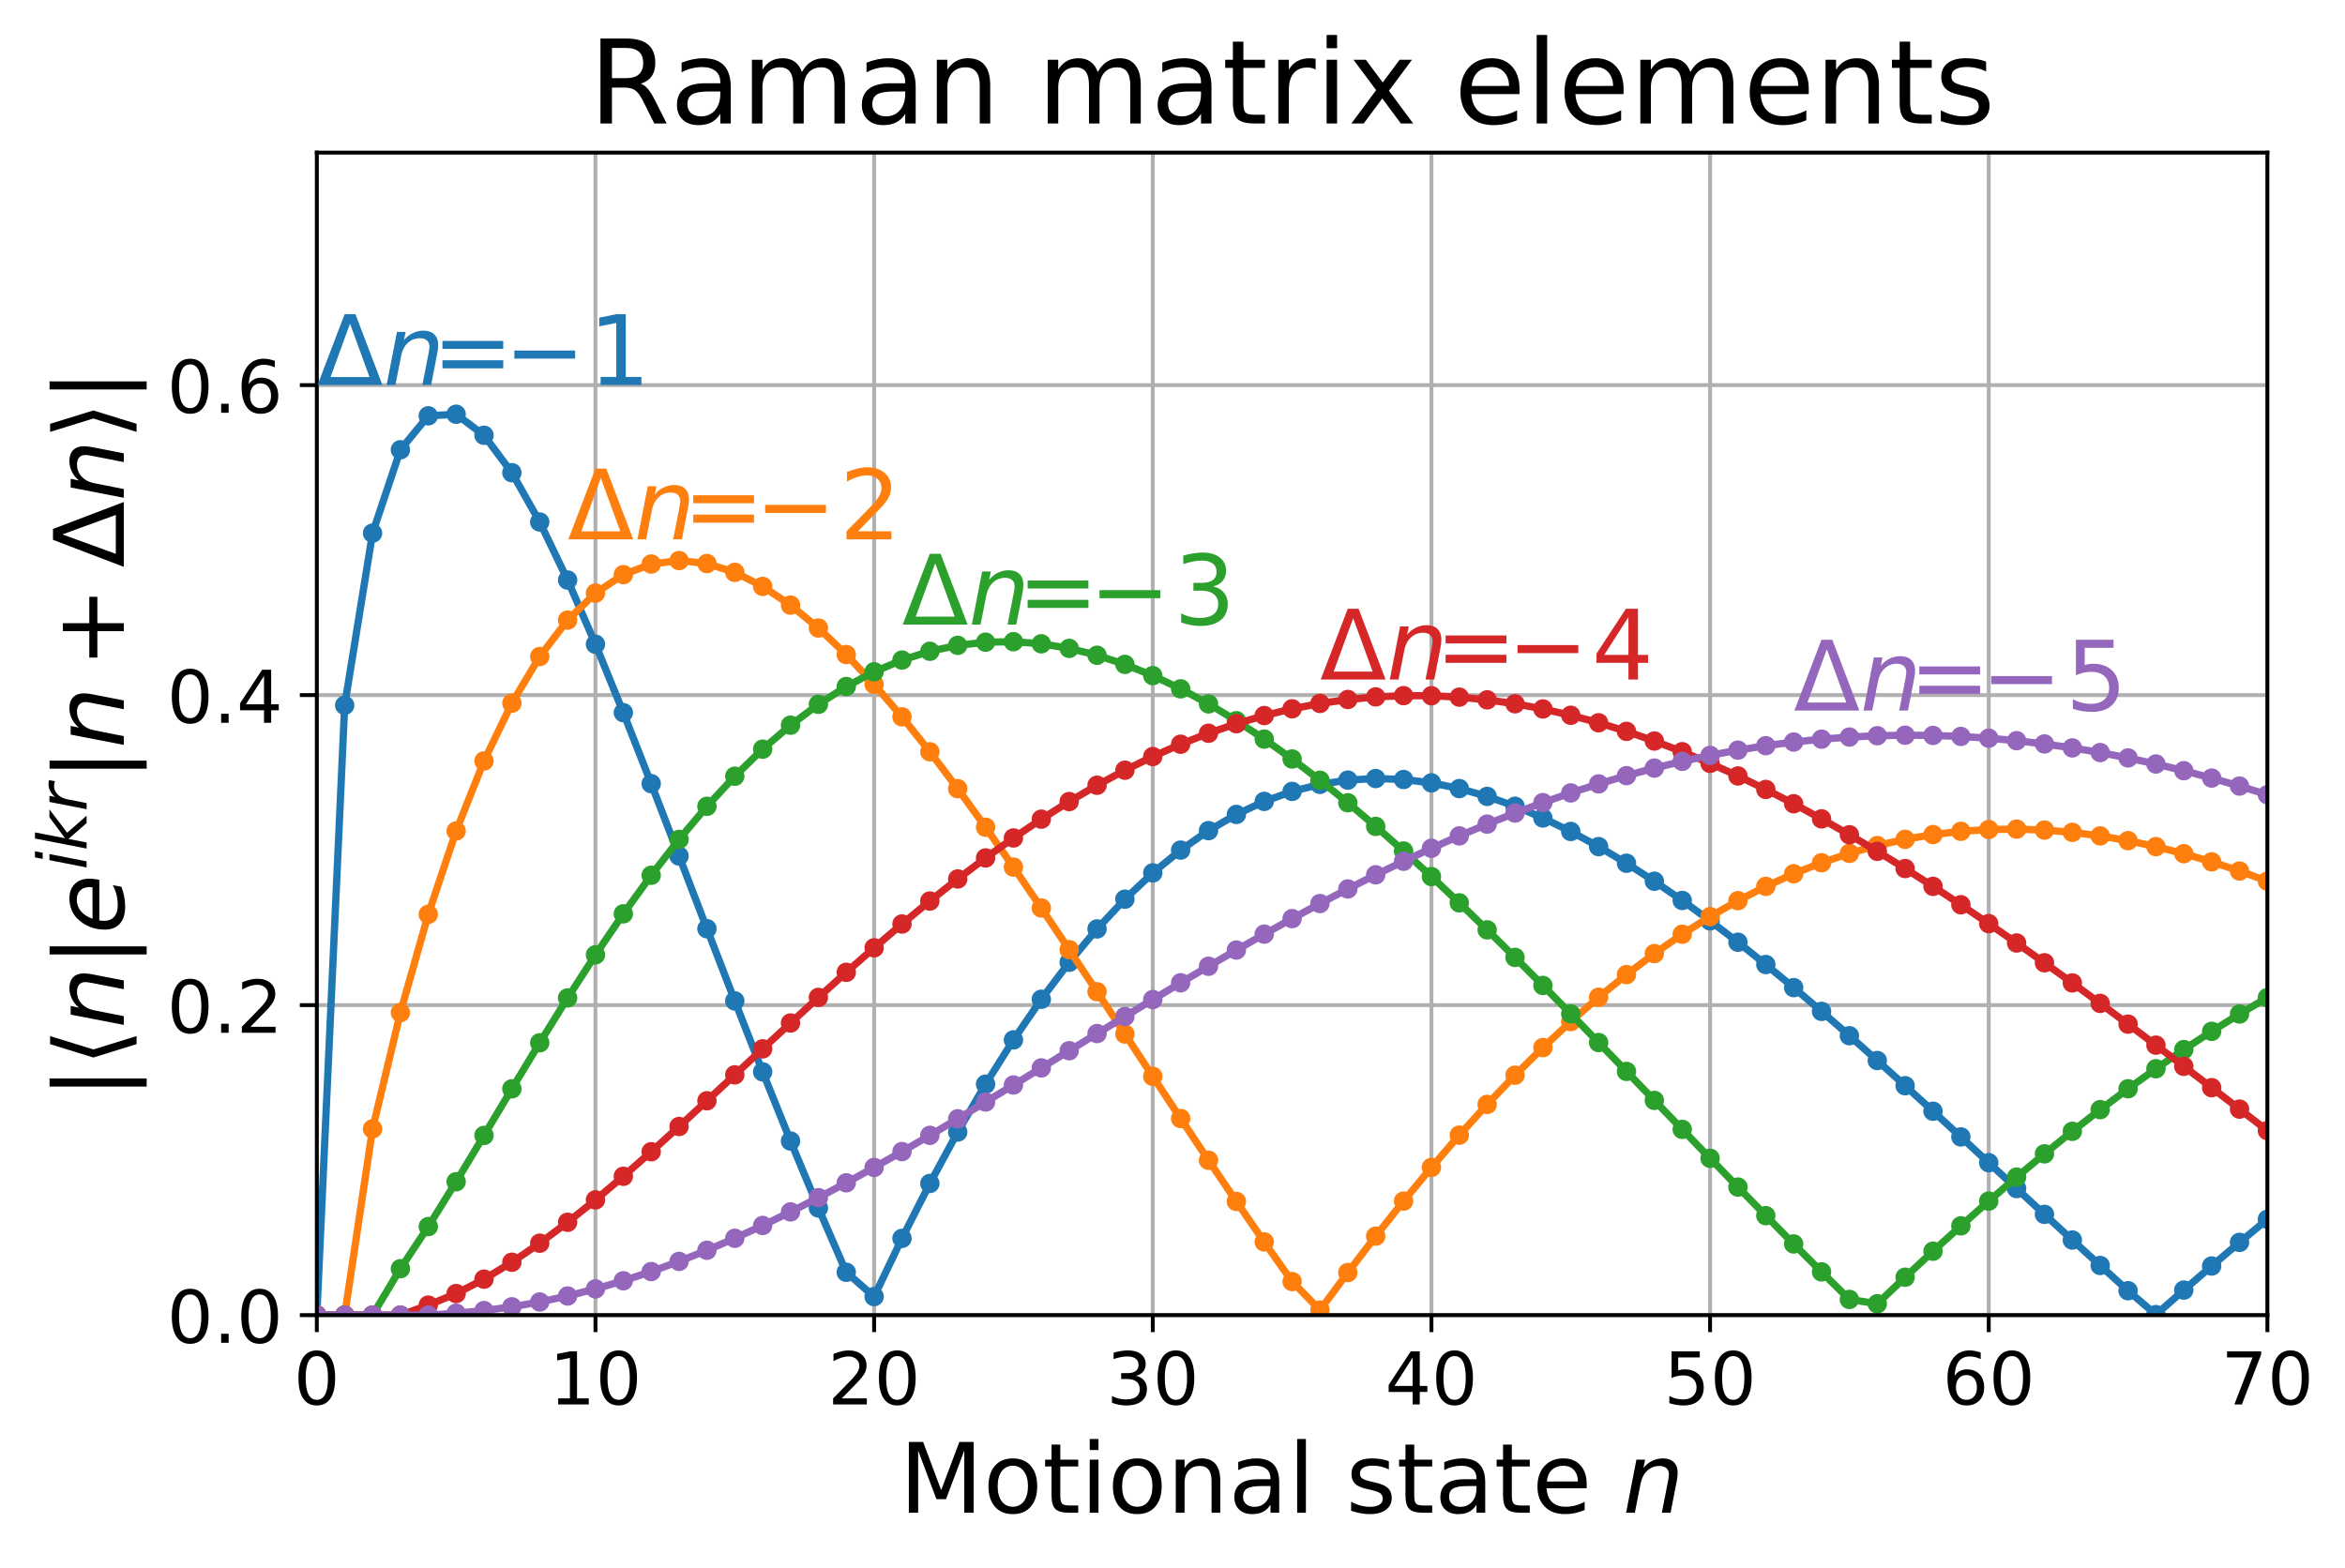 <?xml version="1.0" encoding="utf-8" standalone="no"?>
<!DOCTYPE svg PUBLIC "-//W3C//DTD SVG 1.1//EN"
  "http://www.w3.org/Graphics/SVG/1.1/DTD/svg11.dtd">
<!-- Created with matplotlib (http://matplotlib.org/) -->
<svg height="323pt" version="1.1" viewBox="0 0 483 323" width="483pt" xmlns="http://www.w3.org/2000/svg" xmlns:xlink="http://www.w3.org/1999/xlink">
 <defs>
  <style type="text/css">
*{stroke-linecap:butt;stroke-linejoin:round;}
  </style>
 </defs>
 <g id="figure_1">
  <g id="patch_1">
   <path d="M 0 323.01 
L 483.758 323.01 
L 483.758 0 
L 0 0 
z
" style="fill:none;"/>
  </g>
  <g id="axes_1">
   <g id="patch_2">
    <path d="M 65.255 270.937 
L 467.015 270.937 
L 467.015 31.436 
L 65.255 31.436 
z
" style="fill:none;"/>
   </g>
   <g id="matplotlib.axis_1">
    <g id="xtick_1">
     <g id="line2d_1">
      <path clip-path="url(#p8cd9ead9c6)" d="M 65.255 270.937 
L 65.255 31.436 
" style="fill:none;stroke:#b0b0b0;stroke-linecap:square;stroke-width:0.8;"/>
     </g>
     <g id="line2d_2">
      <defs>
       <path d="M 0 0 
L 0 3.5 
" id="maf66870f1e" style="stroke:#000000;stroke-width:0.8;"/>
      </defs>
      <g>
       <use style="stroke:#000000;stroke-width:0.8;" x="65.255" xlink:href="#maf66870f1e" y="270.937"/>
      </g>
     </g>
     <g id="text_1">
      <!-- 0 -->
      <defs>
       <path d="M 31.781 66.406 
Q 24.172 66.406 20.328 58.906 
Q 16.5 51.422 16.5 36.375 
Q 16.5 21.391 20.328 13.891 
Q 24.172 6.391 31.781 6.391 
Q 39.453 6.391 43.281 13.891 
Q 47.125 21.391 47.125 36.375 
Q 47.125 51.422 43.281 58.906 
Q 39.453 66.406 31.781 66.406 
z
M 31.781 74.219 
Q 44.047 74.219 50.516 64.516 
Q 56.984 54.828 56.984 36.375 
Q 56.984 17.969 50.516 8.266 
Q 44.047 -1.422 31.781 -1.422 
Q 19.531 -1.422 13.062 8.266 
Q 6.594 17.969 6.594 36.375 
Q 6.594 54.828 13.062 64.516 
Q 19.531 74.219 31.781 74.219 
z
" id="DejaVuSans-30"/>
      </defs>
      <g transform="translate(60.483 289.335)scale(0.15 -0.15)">
       <use xlink:href="#DejaVuSans-30"/>
      </g>
     </g>
    </g>
    <g id="xtick_2">
     <g id="line2d_3">
      <path clip-path="url(#p8cd9ead9c6)" d="M 122.649 270.937 
L 122.649 31.436 
" style="fill:none;stroke:#b0b0b0;stroke-linecap:square;stroke-width:0.8;"/>
     </g>
     <g id="line2d_4">
      <g>
       <use style="stroke:#000000;stroke-width:0.8;" x="122.649" xlink:href="#maf66870f1e" y="270.937"/>
      </g>
     </g>
     <g id="text_2">
      <!-- 10 -->
      <defs>
       <path d="M 12.406 8.297 
L 28.516 8.297 
L 28.516 63.922 
L 10.984 60.406 
L 10.984 69.391 
L 28.422 72.906 
L 38.281 72.906 
L 38.281 8.297 
L 54.391 8.297 
L 54.391 0 
L 12.406 0 
z
" id="DejaVuSans-31"/>
      </defs>
      <g transform="translate(113.105 289.335)scale(0.15 -0.15)">
       <use xlink:href="#DejaVuSans-31"/>
       <use x="63.623" xlink:href="#DejaVuSans-30"/>
      </g>
     </g>
    </g>
    <g id="xtick_3">
     <g id="line2d_5">
      <path clip-path="url(#p8cd9ead9c6)" d="M 180.043 270.937 
L 180.043 31.436 
" style="fill:none;stroke:#b0b0b0;stroke-linecap:square;stroke-width:0.8;"/>
     </g>
     <g id="line2d_6">
      <g>
       <use style="stroke:#000000;stroke-width:0.8;" x="180.043" xlink:href="#maf66870f1e" y="270.937"/>
      </g>
     </g>
     <g id="text_3">
      <!-- 20 -->
      <defs>
       <path d="M 19.188 8.297 
L 53.609 8.297 
L 53.609 0 
L 7.328 0 
L 7.328 8.297 
Q 12.938 14.109 22.625 23.891 
Q 32.328 33.688 34.812 36.531 
Q 39.547 41.844 41.422 45.531 
Q 43.312 49.219 43.312 52.781 
Q 43.312 58.594 39.234 62.25 
Q 35.156 65.922 28.609 65.922 
Q 23.969 65.922 18.812 64.312 
Q 13.672 62.703 7.812 59.422 
L 7.812 69.391 
Q 13.766 71.781 18.938 73 
Q 24.125 74.219 28.422 74.219 
Q 39.75 74.219 46.484 68.547 
Q 53.219 62.891 53.219 53.422 
Q 53.219 48.922 51.531 44.891 
Q 49.859 40.875 45.406 35.406 
Q 44.188 33.984 37.641 27.219 
Q 31.109 20.453 19.188 8.297 
z
" id="DejaVuSans-32"/>
      </defs>
      <g transform="translate(170.5 289.335)scale(0.15 -0.15)">
       <use xlink:href="#DejaVuSans-32"/>
       <use x="63.623" xlink:href="#DejaVuSans-30"/>
      </g>
     </g>
    </g>
    <g id="xtick_4">
     <g id="line2d_7">
      <path clip-path="url(#p8cd9ead9c6)" d="M 237.438 270.937 
L 237.438 31.436 
" style="fill:none;stroke:#b0b0b0;stroke-linecap:square;stroke-width:0.8;"/>
     </g>
     <g id="line2d_8">
      <g>
       <use style="stroke:#000000;stroke-width:0.8;" x="237.438" xlink:href="#maf66870f1e" y="270.937"/>
      </g>
     </g>
     <g id="text_4">
      <!-- 30 -->
      <defs>
       <path d="M 40.578 39.312 
Q 47.656 37.797 51.625 33 
Q 55.609 28.219 55.609 21.188 
Q 55.609 10.406 48.188 4.484 
Q 40.766 -1.422 27.094 -1.422 
Q 22.516 -1.422 17.656 -0.516 
Q 12.797 0.391 7.625 2.203 
L 7.625 11.719 
Q 11.719 9.328 16.594 8.109 
Q 21.484 6.891 26.812 6.891 
Q 36.078 6.891 40.938 10.547 
Q 45.797 14.203 45.797 21.188 
Q 45.797 27.641 41.281 31.266 
Q 36.766 34.906 28.719 34.906 
L 20.219 34.906 
L 20.219 43.016 
L 29.109 43.016 
Q 36.375 43.016 40.234 45.922 
Q 44.094 48.828 44.094 54.297 
Q 44.094 59.906 40.109 62.906 
Q 36.141 65.922 28.719 65.922 
Q 24.656 65.922 20.016 65.031 
Q 15.375 64.156 9.812 62.312 
L 9.812 71.094 
Q 15.438 72.656 20.344 73.438 
Q 25.25 74.219 29.594 74.219 
Q 40.828 74.219 47.359 69.109 
Q 53.906 64.016 53.906 55.328 
Q 53.906 49.266 50.438 45.094 
Q 46.969 40.922 40.578 39.312 
z
" id="DejaVuSans-33"/>
      </defs>
      <g transform="translate(227.894 289.335)scale(0.15 -0.15)">
       <use xlink:href="#DejaVuSans-33"/>
       <use x="63.623" xlink:href="#DejaVuSans-30"/>
      </g>
     </g>
    </g>
    <g id="xtick_5">
     <g id="line2d_9">
      <path clip-path="url(#p8cd9ead9c6)" d="M 294.832 270.937 
L 294.832 31.436 
" style="fill:none;stroke:#b0b0b0;stroke-linecap:square;stroke-width:0.8;"/>
     </g>
     <g id="line2d_10">
      <g>
       <use style="stroke:#000000;stroke-width:0.8;" x="294.832" xlink:href="#maf66870f1e" y="270.937"/>
      </g>
     </g>
     <g id="text_5">
      <!-- 40 -->
      <defs>
       <path d="M 37.797 64.312 
L 12.891 25.391 
L 37.797 25.391 
z
M 35.203 72.906 
L 47.609 72.906 
L 47.609 25.391 
L 58.016 25.391 
L 58.016 17.188 
L 47.609 17.188 
L 47.609 0 
L 37.797 0 
L 37.797 17.188 
L 4.891 17.188 
L 4.891 26.703 
z
" id="DejaVuSans-34"/>
      </defs>
      <g transform="translate(285.288 289.335)scale(0.15 -0.15)">
       <use xlink:href="#DejaVuSans-34"/>
       <use x="63.623" xlink:href="#DejaVuSans-30"/>
      </g>
     </g>
    </g>
    <g id="xtick_6">
     <g id="line2d_11">
      <path clip-path="url(#p8cd9ead9c6)" d="M 352.226 270.937 
L 352.226 31.436 
" style="fill:none;stroke:#b0b0b0;stroke-linecap:square;stroke-width:0.8;"/>
     </g>
     <g id="line2d_12">
      <g>
       <use style="stroke:#000000;stroke-width:0.8;" x="352.226" xlink:href="#maf66870f1e" y="270.937"/>
      </g>
     </g>
     <g id="text_6">
      <!-- 50 -->
      <defs>
       <path d="M 10.797 72.906 
L 49.516 72.906 
L 49.516 64.594 
L 19.828 64.594 
L 19.828 46.734 
Q 21.969 47.469 24.109 47.828 
Q 26.266 48.188 28.422 48.188 
Q 40.625 48.188 47.75 41.5 
Q 54.891 34.812 54.891 23.391 
Q 54.891 11.625 47.562 5.094 
Q 40.234 -1.422 26.906 -1.422 
Q 22.312 -1.422 17.547 -0.641 
Q 12.797 0.141 7.719 1.703 
L 7.719 11.625 
Q 12.109 9.234 16.797 8.062 
Q 21.484 6.891 26.703 6.891 
Q 35.156 6.891 40.078 11.328 
Q 45.016 15.766 45.016 23.391 
Q 45.016 31 40.078 35.438 
Q 35.156 39.891 26.703 39.891 
Q 22.75 39.891 18.812 39.016 
Q 14.891 38.141 10.797 36.281 
z
" id="DejaVuSans-35"/>
      </defs>
      <g transform="translate(342.682 289.335)scale(0.15 -0.15)">
       <use xlink:href="#DejaVuSans-35"/>
       <use x="63.623" xlink:href="#DejaVuSans-30"/>
      </g>
     </g>
    </g>
    <g id="xtick_7">
     <g id="line2d_13">
      <path clip-path="url(#p8cd9ead9c6)" d="M 409.62 270.937 
L 409.62 31.436 
" style="fill:none;stroke:#b0b0b0;stroke-linecap:square;stroke-width:0.8;"/>
     </g>
     <g id="line2d_14">
      <g>
       <use style="stroke:#000000;stroke-width:0.8;" x="409.62" xlink:href="#maf66870f1e" y="270.937"/>
      </g>
     </g>
     <g id="text_7">
      <!-- 60 -->
      <defs>
       <path d="M 33.016 40.375 
Q 26.375 40.375 22.484 35.828 
Q 18.609 31.297 18.609 23.391 
Q 18.609 15.531 22.484 10.953 
Q 26.375 6.391 33.016 6.391 
Q 39.656 6.391 43.531 10.953 
Q 47.406 15.531 47.406 23.391 
Q 47.406 31.297 43.531 35.828 
Q 39.656 40.375 33.016 40.375 
z
M 52.594 71.297 
L 52.594 62.312 
Q 48.875 64.062 45.094 64.984 
Q 41.312 65.922 37.594 65.922 
Q 27.828 65.922 22.672 59.328 
Q 17.531 52.734 16.797 39.406 
Q 19.672 43.656 24.016 45.922 
Q 28.375 48.188 33.594 48.188 
Q 44.578 48.188 50.953 41.516 
Q 57.328 34.859 57.328 23.391 
Q 57.328 12.156 50.688 5.359 
Q 44.047 -1.422 33.016 -1.422 
Q 20.359 -1.422 13.672 8.266 
Q 6.984 17.969 6.984 36.375 
Q 6.984 53.656 15.188 63.938 
Q 23.391 74.219 37.203 74.219 
Q 40.922 74.219 44.703 73.484 
Q 48.484 72.75 52.594 71.297 
z
" id="DejaVuSans-36"/>
      </defs>
      <g transform="translate(400.077 289.335)scale(0.15 -0.15)">
       <use xlink:href="#DejaVuSans-36"/>
       <use x="63.623" xlink:href="#DejaVuSans-30"/>
      </g>
     </g>
    </g>
    <g id="xtick_8">
     <g id="line2d_15">
      <path clip-path="url(#p8cd9ead9c6)" d="M 467.015 270.937 
L 467.015 31.436 
" style="fill:none;stroke:#b0b0b0;stroke-linecap:square;stroke-width:0.8;"/>
     </g>
     <g id="line2d_16">
      <g>
       <use style="stroke:#000000;stroke-width:0.8;" x="467.015" xlink:href="#maf66870f1e" y="270.937"/>
      </g>
     </g>
     <g id="text_8">
      <!-- 70 -->
      <defs>
       <path d="M 8.203 72.906 
L 55.078 72.906 
L 55.078 68.703 
L 28.609 0 
L 18.312 0 
L 43.219 64.594 
L 8.203 64.594 
z
" id="DejaVuSans-37"/>
      </defs>
      <g transform="translate(457.471 289.335)scale(0.15 -0.15)">
       <use xlink:href="#DejaVuSans-37"/>
       <use x="63.623" xlink:href="#DejaVuSans-30"/>
      </g>
     </g>
    </g>
    <g id="text_9">
     <!-- Motional state $n$ -->
     <defs>
      <path d="M 9.812 72.906 
L 24.516 72.906 
L 43.109 23.297 
L 61.812 72.906 
L 76.516 72.906 
L 76.516 0 
L 66.891 0 
L 66.891 64.016 
L 48.094 14.016 
L 38.188 14.016 
L 19.391 64.016 
L 19.391 0 
L 9.812 0 
z
" id="DejaVuSans-4d"/>
      <path d="M 30.609 48.391 
Q 23.391 48.391 19.188 42.75 
Q 14.984 37.109 14.984 27.297 
Q 14.984 17.484 19.156 11.844 
Q 23.344 6.203 30.609 6.203 
Q 37.797 6.203 41.984 11.859 
Q 46.188 17.531 46.188 27.297 
Q 46.188 37.016 41.984 42.703 
Q 37.797 48.391 30.609 48.391 
z
M 30.609 56 
Q 42.328 56 49.016 48.375 
Q 55.719 40.766 55.719 27.297 
Q 55.719 13.875 49.016 6.219 
Q 42.328 -1.422 30.609 -1.422 
Q 18.844 -1.422 12.172 6.219 
Q 5.516 13.875 5.516 27.297 
Q 5.516 40.766 12.172 48.375 
Q 18.844 56 30.609 56 
z
" id="DejaVuSans-6f"/>
      <path d="M 18.312 70.219 
L 18.312 54.688 
L 36.812 54.688 
L 36.812 47.703 
L 18.312 47.703 
L 18.312 18.016 
Q 18.312 11.328 20.141 9.422 
Q 21.969 7.516 27.594 7.516 
L 36.812 7.516 
L 36.812 0 
L 27.594 0 
Q 17.188 0 13.234 3.875 
Q 9.281 7.766 9.281 18.016 
L 9.281 47.703 
L 2.688 47.703 
L 2.688 54.688 
L 9.281 54.688 
L 9.281 70.219 
z
" id="DejaVuSans-74"/>
      <path d="M 9.422 54.688 
L 18.406 54.688 
L 18.406 0 
L 9.422 0 
z
M 9.422 75.984 
L 18.406 75.984 
L 18.406 64.594 
L 9.422 64.594 
z
" id="DejaVuSans-69"/>
      <path d="M 54.891 33.016 
L 54.891 0 
L 45.906 0 
L 45.906 32.719 
Q 45.906 40.484 42.875 44.328 
Q 39.844 48.188 33.797 48.188 
Q 26.516 48.188 22.312 43.547 
Q 18.109 38.922 18.109 30.906 
L 18.109 0 
L 9.078 0 
L 9.078 54.688 
L 18.109 54.688 
L 18.109 46.188 
Q 21.344 51.125 25.703 53.562 
Q 30.078 56 35.797 56 
Q 45.219 56 50.047 50.172 
Q 54.891 44.344 54.891 33.016 
z
" id="DejaVuSans-6e"/>
      <path d="M 34.281 27.484 
Q 23.391 27.484 19.188 25 
Q 14.984 22.516 14.984 16.5 
Q 14.984 11.719 18.141 8.906 
Q 21.297 6.109 26.703 6.109 
Q 34.188 6.109 38.703 11.406 
Q 43.219 16.703 43.219 25.484 
L 43.219 27.484 
z
M 52.203 31.203 
L 52.203 0 
L 43.219 0 
L 43.219 8.297 
Q 40.141 3.328 35.547 0.953 
Q 30.953 -1.422 24.312 -1.422 
Q 15.922 -1.422 10.953 3.297 
Q 6 8.016 6 15.922 
Q 6 25.141 12.172 29.828 
Q 18.359 34.516 30.609 34.516 
L 43.219 34.516 
L 43.219 35.406 
Q 43.219 41.609 39.141 45 
Q 35.062 48.391 27.688 48.391 
Q 23 48.391 18.547 47.266 
Q 14.109 46.141 10.016 43.891 
L 10.016 52.203 
Q 14.938 54.109 19.578 55.047 
Q 24.219 56 28.609 56 
Q 40.484 56 46.344 49.844 
Q 52.203 43.703 52.203 31.203 
z
" id="DejaVuSans-61"/>
      <path d="M 9.422 75.984 
L 18.406 75.984 
L 18.406 0 
L 9.422 0 
z
" id="DejaVuSans-6c"/>
      <path id="DejaVuSans-20"/>
      <path d="M 44.281 53.078 
L 44.281 44.578 
Q 40.484 46.531 36.375 47.5 
Q 32.281 48.484 27.875 48.484 
Q 21.188 48.484 17.844 46.438 
Q 14.5 44.391 14.5 40.281 
Q 14.5 37.156 16.891 35.375 
Q 19.281 33.594 26.516 31.984 
L 29.594 31.297 
Q 39.156 29.25 43.188 25.516 
Q 47.219 21.781 47.219 15.094 
Q 47.219 7.469 41.188 3.016 
Q 35.156 -1.422 24.609 -1.422 
Q 20.219 -1.422 15.453 -0.562 
Q 10.688 0.297 5.422 2 
L 5.422 11.281 
Q 10.406 8.688 15.234 7.391 
Q 20.062 6.109 24.812 6.109 
Q 31.156 6.109 34.562 8.281 
Q 37.984 10.453 37.984 14.406 
Q 37.984 18.062 35.516 20.016 
Q 33.062 21.969 24.703 23.781 
L 21.578 24.516 
Q 13.234 26.266 9.516 29.906 
Q 5.812 33.547 5.812 39.891 
Q 5.812 47.609 11.281 51.797 
Q 16.75 56 26.812 56 
Q 31.781 56 36.172 55.266 
Q 40.578 54.547 44.281 53.078 
z
" id="DejaVuSans-73"/>
      <path d="M 56.203 29.594 
L 56.203 25.203 
L 14.891 25.203 
Q 15.484 15.922 20.484 11.062 
Q 25.484 6.203 34.422 6.203 
Q 39.594 6.203 44.453 7.469 
Q 49.312 8.734 54.109 11.281 
L 54.109 2.781 
Q 49.266 0.734 44.188 -0.344 
Q 39.109 -1.422 33.891 -1.422 
Q 20.797 -1.422 13.156 6.188 
Q 5.516 13.812 5.516 26.812 
Q 5.516 40.234 12.766 48.109 
Q 20.016 56 32.328 56 
Q 43.359 56 49.781 48.891 
Q 56.203 41.797 56.203 29.594 
z
M 47.219 32.234 
Q 47.125 39.594 43.094 43.984 
Q 39.062 48.391 32.422 48.391 
Q 24.906 48.391 20.391 44.141 
Q 15.875 39.891 15.188 32.172 
z
" id="DejaVuSans-65"/>
      <path d="M 55.719 33.016 
L 49.312 0 
L 40.281 0 
L 46.688 32.672 
Q 47.125 34.969 47.359 36.719 
Q 47.609 38.484 47.609 39.5 
Q 47.609 43.609 45.016 45.891 
Q 42.438 48.188 37.797 48.188 
Q 30.562 48.188 25.344 43.375 
Q 20.125 38.578 18.5 30.328 
L 12.5 0 
L 3.516 0 
L 14.109 54.688 
L 23.094 54.688 
L 21.297 46.094 
Q 25.047 50.828 30.312 53.406 
Q 35.594 56 41.406 56 
Q 48.641 56 52.609 52.094 
Q 56.594 48.188 56.594 41.109 
Q 56.594 39.359 56.375 37.359 
Q 56.156 35.359 55.719 33.016 
z
" id="DejaVuSans-Oblique-6e"/>
     </defs>
     <g transform="translate(185.235 311.651)scale(0.2 -0.2)">
      <use transform="translate(0 0.016)" xlink:href="#DejaVuSans-4d"/>
      <use transform="translate(86.279 0.016)" xlink:href="#DejaVuSans-6f"/>
      <use transform="translate(147.461 0.016)" xlink:href="#DejaVuSans-74"/>
      <use transform="translate(186.67 0.016)" xlink:href="#DejaVuSans-69"/>
      <use transform="translate(214.453 0.016)" xlink:href="#DejaVuSans-6f"/>
      <use transform="translate(275.635 0.016)" xlink:href="#DejaVuSans-6e"/>
      <use transform="translate(339.014 0.016)" xlink:href="#DejaVuSans-61"/>
      <use transform="translate(400.293 0.016)" xlink:href="#DejaVuSans-6c"/>
      <use transform="translate(428.076 0.016)" xlink:href="#DejaVuSans-20"/>
      <use transform="translate(459.863 0.016)" xlink:href="#DejaVuSans-73"/>
      <use transform="translate(511.963 0.016)" xlink:href="#DejaVuSans-74"/>
      <use transform="translate(551.172 0.016)" xlink:href="#DejaVuSans-61"/>
      <use transform="translate(612.451 0.016)" xlink:href="#DejaVuSans-74"/>
      <use transform="translate(651.66 0.016)" xlink:href="#DejaVuSans-65"/>
      <use transform="translate(713.184 0.016)" xlink:href="#DejaVuSans-20"/>
      <use transform="translate(744.971 0.016)" xlink:href="#DejaVuSans-Oblique-6e"/>
     </g>
    </g>
   </g>
   <g id="matplotlib.axis_2">
    <g id="ytick_1">
     <g id="line2d_17">
      <path clip-path="url(#p8cd9ead9c6)" d="M 65.255 270.937 
L 467.015 270.937 
" style="fill:none;stroke:#b0b0b0;stroke-linecap:square;stroke-width:0.8;"/>
     </g>
     <g id="line2d_18">
      <defs>
       <path d="M 0 0 
L -3.5 0 
" id="m07dea8457e" style="stroke:#000000;stroke-width:0.8;"/>
      </defs>
      <g>
       <use style="stroke:#000000;stroke-width:0.8;" x="65.255" xlink:href="#m07dea8457e" y="270.937"/>
      </g>
     </g>
     <g id="text_10">
      <!-- 0.0 -->
      <defs>
       <path d="M 10.688 12.406 
L 21 12.406 
L 21 0 
L 10.688 0 
z
" id="DejaVuSans-2e"/>
      </defs>
      <g transform="translate(34.4 276.636)scale(0.15 -0.15)">
       <use xlink:href="#DejaVuSans-30"/>
       <use x="63.623" xlink:href="#DejaVuSans-2e"/>
       <use x="95.41" xlink:href="#DejaVuSans-30"/>
      </g>
     </g>
    </g>
    <g id="ytick_2">
     <g id="line2d_19">
      <path clip-path="url(#p8cd9ead9c6)" d="M 65.255 207.07 
L 467.015 207.07 
" style="fill:none;stroke:#b0b0b0;stroke-linecap:square;stroke-width:0.8;"/>
     </g>
     <g id="line2d_20">
      <g>
       <use style="stroke:#000000;stroke-width:0.8;" x="65.255" xlink:href="#m07dea8457e" y="207.07"/>
      </g>
     </g>
     <g id="text_11">
      <!-- 0.2 -->
      <g transform="translate(34.4 212.769)scale(0.15 -0.15)">
       <use xlink:href="#DejaVuSans-30"/>
       <use x="63.623" xlink:href="#DejaVuSans-2e"/>
       <use x="95.41" xlink:href="#DejaVuSans-32"/>
      </g>
     </g>
    </g>
    <g id="ytick_3">
     <g id="line2d_21">
      <path clip-path="url(#p8cd9ead9c6)" d="M 65.255 143.203 
L 467.015 143.203 
" style="fill:none;stroke:#b0b0b0;stroke-linecap:square;stroke-width:0.8;"/>
     </g>
     <g id="line2d_22">
      <g>
       <use style="stroke:#000000;stroke-width:0.8;" x="65.255" xlink:href="#m07dea8457e" y="143.203"/>
      </g>
     </g>
     <g id="text_12">
      <!-- 0.4 -->
      <g transform="translate(34.4 148.902)scale(0.15 -0.15)">
       <use xlink:href="#DejaVuSans-30"/>
       <use x="63.623" xlink:href="#DejaVuSans-2e"/>
       <use x="95.41" xlink:href="#DejaVuSans-34"/>
      </g>
     </g>
    </g>
    <g id="ytick_4">
     <g id="line2d_23">
      <path clip-path="url(#p8cd9ead9c6)" d="M 65.255 79.336 
L 467.015 79.336 
" style="fill:none;stroke:#b0b0b0;stroke-linecap:square;stroke-width:0.8;"/>
     </g>
     <g id="line2d_24">
      <g>
       <use style="stroke:#000000;stroke-width:0.8;" x="65.255" xlink:href="#m07dea8457e" y="79.336"/>
      </g>
     </g>
     <g id="text_13">
      <!-- 0.6 -->
      <g transform="translate(34.4 85.035)scale(0.15 -0.15)">
       <use xlink:href="#DejaVuSans-30"/>
       <use x="63.623" xlink:href="#DejaVuSans-2e"/>
       <use x="95.41" xlink:href="#DejaVuSans-36"/>
      </g>
     </g>
    </g>
    <g id="text_14">
     <!-- $|\langle n |e^{ikr}| n + \Delta n \rangle|$ -->
     <defs>
      <path d="M 21 76.422 
L 21 -23.578 
L 12.703 -23.578 
L 12.703 76.422 
z
" id="DejaVuSans-7c"/>
      <path d="M 8.938 31.344 
L 22.703 75.875 
L 31 75.875 
L 17.234 31.344 
L 31 -13.188 
L 22.703 -13.188 
z
" id="DejaVuSans-27e8"/>
      <path d="M 48.094 32.234 
Q 48.25 33.016 48.312 33.844 
Q 48.391 34.672 48.391 35.5 
Q 48.391 41.453 44.891 44.922 
Q 41.406 48.391 35.406 48.391 
Q 28.719 48.391 23.578 44.156 
Q 18.453 39.938 15.828 32.172 
z
M 55.906 25.203 
L 14.109 25.203 
Q 13.812 23.344 13.719 22.266 
Q 13.625 21.188 13.625 20.406 
Q 13.625 13.625 17.797 9.906 
Q 21.969 6.203 29.594 6.203 
Q 35.453 6.203 40.672 7.516 
Q 45.906 8.844 50.391 11.375 
L 48.688 2.484 
Q 43.844 0.531 38.688 -0.438 
Q 33.547 -1.422 28.219 -1.422 
Q 16.844 -1.422 10.719 4.016 
Q 4.594 9.469 4.594 19.484 
Q 4.594 28.031 7.641 35.375 
Q 10.688 42.719 16.609 48.484 
Q 20.406 52.094 25.656 54.047 
Q 30.906 56 36.812 56 
Q 46.094 56 51.578 50.438 
Q 57.078 44.875 57.078 35.5 
Q 57.078 33.25 56.781 30.688 
Q 56.5 28.125 55.906 25.203 
z
" id="DejaVuSans-Oblique-65"/>
      <path d="M 18.312 75.984 
L 27.297 75.984 
L 25.094 64.594 
L 16.109 64.594 
z
M 14.203 54.688 
L 23.188 54.688 
L 12.5 0 
L 3.516 0 
z
" id="DejaVuSans-Oblique-69"/>
      <path d="M 18.312 75.984 
L 27.297 75.984 
L 18.703 31.688 
L 49.516 54.688 
L 61.188 54.688 
L 26.812 28.516 
L 51.906 0 
L 41.016 0 
L 17.672 26.703 
L 12.5 0 
L 3.516 0 
z
" id="DejaVuSans-Oblique-6b"/>
      <path d="M 44.578 46.391 
Q 43.219 47.125 41.453 47.516 
Q 39.703 47.906 37.703 47.906 
Q 30.516 47.906 25.141 42.453 
Q 19.781 37.016 18.016 27.875 
L 12.5 0 
L 3.516 0 
L 14.203 54.688 
L 23.188 54.688 
L 21.484 46.188 
Q 25.047 50.922 30 53.453 
Q 34.969 56 40.578 56 
Q 42.047 56 43.453 55.828 
Q 44.875 55.672 46.297 55.281 
z
" id="DejaVuSans-Oblique-72"/>
      <path d="M 46 62.703 
L 46 35.5 
L 73.188 35.5 
L 73.188 27.203 
L 46 27.203 
L 46 0 
L 37.797 0 
L 37.797 27.203 
L 10.594 27.203 
L 10.594 35.5 
L 37.797 35.5 
L 37.797 62.703 
z
" id="DejaVuSans-2b"/>
      <path d="M 34.188 63.188 
L 14.156 8.203 
L 54.25 8.203 
z
M 0.781 0 
L 28.609 72.906 
L 39.797 72.906 
L 67.578 0 
z
" id="DejaVuSans-394"/>
      <path d="M 30.078 31.344 
L 16.312 -13.188 
L 8.016 -13.188 
L 21.781 31.344 
L 8.016 75.875 
L 16.312 75.875 
z
" id="DejaVuSans-27e9"/>
     </defs>
     <g transform="translate(25.6 226.387)rotate(-90)scale(0.2 -0.2)">
      <use transform="translate(0 0.53)" xlink:href="#DejaVuSans-7c"/>
      <use transform="translate(33.691 0.53)" xlink:href="#DejaVuSans-27e8"/>
      <use transform="translate(72.705 0.53)" xlink:href="#DejaVuSans-Oblique-6e"/>
      <use transform="translate(136.084 0.53)" xlink:href="#DejaVuSans-7c"/>
      <use transform="translate(169.775 0.53)" xlink:href="#DejaVuSans-Oblique-65"/>
      <use transform="translate(235.949 38.811)scale(0.7)" xlink:href="#DejaVuSans-Oblique-69"/>
      <use transform="translate(255.397 38.811)scale(0.7)" xlink:href="#DejaVuSans-Oblique-6b"/>
      <use transform="translate(295.934 38.811)scale(0.7)" xlink:href="#DejaVuSans-Oblique-72"/>
      <use transform="translate(327.448 0.53)" xlink:href="#DejaVuSans-7c"/>
      <use transform="translate(361.139 0.53)" xlink:href="#DejaVuSans-Oblique-6e"/>
      <use transform="translate(444 0.53)" xlink:href="#DejaVuSans-2b"/>
      <use transform="translate(547.272 0.53)" xlink:href="#DejaVuSans-394"/>
      <use transform="translate(615.68 0.53)" xlink:href="#DejaVuSans-Oblique-6e"/>
      <use transform="translate(679.059 0.53)" xlink:href="#DejaVuSans-27e9"/>
      <use transform="translate(718.073 0.53)" xlink:href="#DejaVuSans-7c"/>
     </g>
    </g>
   </g>
   <g id="line2d_25">
    <path clip-path="url(#p8cd9ead9c6)" d="M 65.255 270.937 
L 70.994 145.299 
L 76.734 109.83 
L 82.473 92.656 
L 88.212 85.665 
L 93.952 85.337 
L 99.691 89.673 
L 105.431 97.38 
L 111.17 107.546 
L 116.91 119.5 
L 122.649 132.724 
L 128.388 146.813 
L 134.128 161.443 
L 139.867 176.354 
L 145.607 191.331 
L 151.346 206.2 
L 157.086 220.819 
L 162.825 235.07 
L 168.564 248.859 
L 174.304 262.108 
L 180.043 267.119 
L 185.783 255.122 
L 191.522 243.811 
L 197.262 233.214 
L 203.001 223.351 
L 208.74 214.232 
L 214.48 205.864 
L 220.219 198.246 
L 225.959 191.374 
L 231.698 185.239 
L 237.438 179.829 
L 243.177 175.129 
L 248.916 171.121 
L 254.656 167.785 
L 260.395 165.1 
L 266.135 163.043 
L 271.874 161.588 
L 277.614 160.712 
L 283.353 160.388 
L 289.092 160.588 
L 294.832 161.287 
L 300.571 162.457 
L 306.311 164.07 
L 312.05 166.1 
L 317.79 168.518 
L 323.529 171.298 
L 329.268 174.414 
L 335.008 177.838 
L 340.747 181.545 
L 346.487 185.511 
L 352.226 189.709 
L 357.966 194.116 
L 363.705 198.709 
L 369.444 203.464 
L 375.184 208.359 
L 380.923 213.374 
L 386.663 218.486 
L 392.402 223.678 
L 398.142 228.929 
L 403.881 234.221 
L 409.62 239.536 
L 415.36 244.859 
L 421.099 250.172 
L 426.839 255.46 
L 432.578 260.71 
L 438.318 265.908 
L 444.057 270.834 
L 449.796 265.779 
L 455.536 260.814 
L 461.275 255.947 
L 467.015 251.19 
" style="fill:none;stroke:#1f77b4;stroke-linecap:square;stroke-width:1.5;"/>
    <defs>
     <path d="M 0 1.5 
C 0.398 1.5 0.779 1.342 1.061 1.061 
C 1.342 0.779 1.5 0.398 1.5 0 
C 1.5 -0.398 1.342 -0.779 1.061 -1.061 
C 0.779 -1.342 0.398 -1.5 0 -1.5 
C -0.398 -1.5 -0.779 -1.342 -1.061 -1.061 
C -1.342 -0.779 -1.5 -0.398 -1.5 0 
C -1.5 0.398 -1.342 0.779 -1.061 1.061 
C -0.779 1.342 -0.398 1.5 0 1.5 
z
" id="m2cad82ae24" style="stroke:#1f77b4;"/>
    </defs>
    <g clip-path="url(#p8cd9ead9c6)">
     <use style="fill:#1f77b4;stroke:#1f77b4;" x="65.255" xlink:href="#m2cad82ae24" y="270.937"/>
     <use style="fill:#1f77b4;stroke:#1f77b4;" x="70.994" xlink:href="#m2cad82ae24" y="145.299"/>
     <use style="fill:#1f77b4;stroke:#1f77b4;" x="76.734" xlink:href="#m2cad82ae24" y="109.83"/>
     <use style="fill:#1f77b4;stroke:#1f77b4;" x="82.473" xlink:href="#m2cad82ae24" y="92.656"/>
     <use style="fill:#1f77b4;stroke:#1f77b4;" x="88.212" xlink:href="#m2cad82ae24" y="85.665"/>
     <use style="fill:#1f77b4;stroke:#1f77b4;" x="93.952" xlink:href="#m2cad82ae24" y="85.337"/>
     <use style="fill:#1f77b4;stroke:#1f77b4;" x="99.691" xlink:href="#m2cad82ae24" y="89.673"/>
     <use style="fill:#1f77b4;stroke:#1f77b4;" x="105.431" xlink:href="#m2cad82ae24" y="97.38"/>
     <use style="fill:#1f77b4;stroke:#1f77b4;" x="111.17" xlink:href="#m2cad82ae24" y="107.546"/>
     <use style="fill:#1f77b4;stroke:#1f77b4;" x="116.91" xlink:href="#m2cad82ae24" y="119.5"/>
     <use style="fill:#1f77b4;stroke:#1f77b4;" x="122.649" xlink:href="#m2cad82ae24" y="132.724"/>
     <use style="fill:#1f77b4;stroke:#1f77b4;" x="128.388" xlink:href="#m2cad82ae24" y="146.813"/>
     <use style="fill:#1f77b4;stroke:#1f77b4;" x="134.128" xlink:href="#m2cad82ae24" y="161.443"/>
     <use style="fill:#1f77b4;stroke:#1f77b4;" x="139.867" xlink:href="#m2cad82ae24" y="176.354"/>
     <use style="fill:#1f77b4;stroke:#1f77b4;" x="145.607" xlink:href="#m2cad82ae24" y="191.331"/>
     <use style="fill:#1f77b4;stroke:#1f77b4;" x="151.346" xlink:href="#m2cad82ae24" y="206.2"/>
     <use style="fill:#1f77b4;stroke:#1f77b4;" x="157.086" xlink:href="#m2cad82ae24" y="220.819"/>
     <use style="fill:#1f77b4;stroke:#1f77b4;" x="162.825" xlink:href="#m2cad82ae24" y="235.07"/>
     <use style="fill:#1f77b4;stroke:#1f77b4;" x="168.564" xlink:href="#m2cad82ae24" y="248.859"/>
     <use style="fill:#1f77b4;stroke:#1f77b4;" x="174.304" xlink:href="#m2cad82ae24" y="262.108"/>
     <use style="fill:#1f77b4;stroke:#1f77b4;" x="180.043" xlink:href="#m2cad82ae24" y="267.119"/>
     <use style="fill:#1f77b4;stroke:#1f77b4;" x="185.783" xlink:href="#m2cad82ae24" y="255.122"/>
     <use style="fill:#1f77b4;stroke:#1f77b4;" x="191.522" xlink:href="#m2cad82ae24" y="243.811"/>
     <use style="fill:#1f77b4;stroke:#1f77b4;" x="197.262" xlink:href="#m2cad82ae24" y="233.214"/>
     <use style="fill:#1f77b4;stroke:#1f77b4;" x="203.001" xlink:href="#m2cad82ae24" y="223.351"/>
     <use style="fill:#1f77b4;stroke:#1f77b4;" x="208.74" xlink:href="#m2cad82ae24" y="214.232"/>
     <use style="fill:#1f77b4;stroke:#1f77b4;" x="214.48" xlink:href="#m2cad82ae24" y="205.864"/>
     <use style="fill:#1f77b4;stroke:#1f77b4;" x="220.219" xlink:href="#m2cad82ae24" y="198.246"/>
     <use style="fill:#1f77b4;stroke:#1f77b4;" x="225.959" xlink:href="#m2cad82ae24" y="191.374"/>
     <use style="fill:#1f77b4;stroke:#1f77b4;" x="231.698" xlink:href="#m2cad82ae24" y="185.239"/>
     <use style="fill:#1f77b4;stroke:#1f77b4;" x="237.438" xlink:href="#m2cad82ae24" y="179.829"/>
     <use style="fill:#1f77b4;stroke:#1f77b4;" x="243.177" xlink:href="#m2cad82ae24" y="175.129"/>
     <use style="fill:#1f77b4;stroke:#1f77b4;" x="248.916" xlink:href="#m2cad82ae24" y="171.121"/>
     <use style="fill:#1f77b4;stroke:#1f77b4;" x="254.656" xlink:href="#m2cad82ae24" y="167.785"/>
     <use style="fill:#1f77b4;stroke:#1f77b4;" x="260.395" xlink:href="#m2cad82ae24" y="165.1"/>
     <use style="fill:#1f77b4;stroke:#1f77b4;" x="266.135" xlink:href="#m2cad82ae24" y="163.043"/>
     <use style="fill:#1f77b4;stroke:#1f77b4;" x="271.874" xlink:href="#m2cad82ae24" y="161.588"/>
     <use style="fill:#1f77b4;stroke:#1f77b4;" x="277.614" xlink:href="#m2cad82ae24" y="160.712"/>
     <use style="fill:#1f77b4;stroke:#1f77b4;" x="283.353" xlink:href="#m2cad82ae24" y="160.388"/>
     <use style="fill:#1f77b4;stroke:#1f77b4;" x="289.092" xlink:href="#m2cad82ae24" y="160.588"/>
     <use style="fill:#1f77b4;stroke:#1f77b4;" x="294.832" xlink:href="#m2cad82ae24" y="161.287"/>
     <use style="fill:#1f77b4;stroke:#1f77b4;" x="300.571" xlink:href="#m2cad82ae24" y="162.457"/>
     <use style="fill:#1f77b4;stroke:#1f77b4;" x="306.311" xlink:href="#m2cad82ae24" y="164.07"/>
     <use style="fill:#1f77b4;stroke:#1f77b4;" x="312.05" xlink:href="#m2cad82ae24" y="166.1"/>
     <use style="fill:#1f77b4;stroke:#1f77b4;" x="317.79" xlink:href="#m2cad82ae24" y="168.518"/>
     <use style="fill:#1f77b4;stroke:#1f77b4;" x="323.529" xlink:href="#m2cad82ae24" y="171.298"/>
     <use style="fill:#1f77b4;stroke:#1f77b4;" x="329.268" xlink:href="#m2cad82ae24" y="174.414"/>
     <use style="fill:#1f77b4;stroke:#1f77b4;" x="335.008" xlink:href="#m2cad82ae24" y="177.838"/>
     <use style="fill:#1f77b4;stroke:#1f77b4;" x="340.747" xlink:href="#m2cad82ae24" y="181.545"/>
     <use style="fill:#1f77b4;stroke:#1f77b4;" x="346.487" xlink:href="#m2cad82ae24" y="185.511"/>
     <use style="fill:#1f77b4;stroke:#1f77b4;" x="352.226" xlink:href="#m2cad82ae24" y="189.709"/>
     <use style="fill:#1f77b4;stroke:#1f77b4;" x="357.966" xlink:href="#m2cad82ae24" y="194.116"/>
     <use style="fill:#1f77b4;stroke:#1f77b4;" x="363.705" xlink:href="#m2cad82ae24" y="198.709"/>
     <use style="fill:#1f77b4;stroke:#1f77b4;" x="369.444" xlink:href="#m2cad82ae24" y="203.464"/>
     <use style="fill:#1f77b4;stroke:#1f77b4;" x="375.184" xlink:href="#m2cad82ae24" y="208.359"/>
     <use style="fill:#1f77b4;stroke:#1f77b4;" x="380.923" xlink:href="#m2cad82ae24" y="213.374"/>
     <use style="fill:#1f77b4;stroke:#1f77b4;" x="386.663" xlink:href="#m2cad82ae24" y="218.486"/>
     <use style="fill:#1f77b4;stroke:#1f77b4;" x="392.402" xlink:href="#m2cad82ae24" y="223.678"/>
     <use style="fill:#1f77b4;stroke:#1f77b4;" x="398.142" xlink:href="#m2cad82ae24" y="228.929"/>
     <use style="fill:#1f77b4;stroke:#1f77b4;" x="403.881" xlink:href="#m2cad82ae24" y="234.221"/>
     <use style="fill:#1f77b4;stroke:#1f77b4;" x="409.62" xlink:href="#m2cad82ae24" y="239.536"/>
     <use style="fill:#1f77b4;stroke:#1f77b4;" x="415.36" xlink:href="#m2cad82ae24" y="244.859"/>
     <use style="fill:#1f77b4;stroke:#1f77b4;" x="421.099" xlink:href="#m2cad82ae24" y="250.172"/>
     <use style="fill:#1f77b4;stroke:#1f77b4;" x="426.839" xlink:href="#m2cad82ae24" y="255.46"/>
     <use style="fill:#1f77b4;stroke:#1f77b4;" x="432.578" xlink:href="#m2cad82ae24" y="260.71"/>
     <use style="fill:#1f77b4;stroke:#1f77b4;" x="438.318" xlink:href="#m2cad82ae24" y="265.908"/>
     <use style="fill:#1f77b4;stroke:#1f77b4;" x="444.057" xlink:href="#m2cad82ae24" y="270.834"/>
     <use style="fill:#1f77b4;stroke:#1f77b4;" x="449.796" xlink:href="#m2cad82ae24" y="265.779"/>
     <use style="fill:#1f77b4;stroke:#1f77b4;" x="455.536" xlink:href="#m2cad82ae24" y="260.814"/>
     <use style="fill:#1f77b4;stroke:#1f77b4;" x="461.275" xlink:href="#m2cad82ae24" y="255.947"/>
     <use style="fill:#1f77b4;stroke:#1f77b4;" x="467.015" xlink:href="#m2cad82ae24" y="251.19"/>
    </g>
   </g>
   <g id="line2d_26">
    <path clip-path="url(#p8cd9ead9c6)" d="M 65.255 270.937 
L 70.994 270.937 
L 76.734 232.568 
L 82.473 208.612 
L 88.212 188.367 
L 93.952 171.193 
L 99.691 156.771 
L 105.431 144.86 
L 111.17 135.249 
L 116.91 127.749 
L 122.649 122.182 
L 128.388 118.385 
L 134.128 116.201 
L 139.867 115.485 
L 145.607 116.099 
L 151.346 117.913 
L 157.086 120.806 
L 162.825 124.664 
L 168.564 129.378 
L 174.304 134.848 
L 180.043 140.979 
L 185.783 147.682 
L 191.522 154.874 
L 197.262 162.478 
L 203.001 170.421 
L 208.74 178.636 
L 214.48 187.06 
L 220.219 195.635 
L 225.959 204.308 
L 231.698 213.027 
L 237.438 221.748 
L 243.177 230.429 
L 248.916 239.03 
L 254.656 247.517 
L 260.395 255.856 
L 266.135 264.02 
L 271.874 269.893 
L 277.614 262.157 
L 283.353 254.669 
L 289.092 247.446 
L 294.832 240.505 
L 300.571 233.861 
L 306.311 227.525 
L 312.05 221.508 
L 317.79 215.818 
L 323.529 210.463 
L 329.268 205.447 
L 335.008 200.775 
L 340.747 196.448 
L 346.487 192.469 
L 352.226 188.837 
L 357.966 185.55 
L 363.705 182.607 
L 369.444 180.005 
L 375.184 177.739 
L 380.923 175.805 
L 386.663 174.197 
L 392.402 172.909 
L 398.142 171.933 
L 403.881 171.264 
L 409.62 170.892 
L 415.36 170.809 
L 421.099 171.007 
L 426.839 171.476 
L 432.578 172.207 
L 438.318 173.19 
L 444.057 174.415 
L 449.796 175.872 
L 455.536 177.551 
L 461.275 179.44 
L 467.015 181.531 
" style="fill:none;stroke:#ff7f0e;stroke-linecap:square;stroke-width:1.5;"/>
    <defs>
     <path d="M 0 1.5 
C 0.398 1.5 0.779 1.342 1.061 1.061 
C 1.342 0.779 1.5 0.398 1.5 0 
C 1.5 -0.398 1.342 -0.779 1.061 -1.061 
C 0.779 -1.342 0.398 -1.5 0 -1.5 
C -0.398 -1.5 -0.779 -1.342 -1.061 -1.061 
C -1.342 -0.779 -1.5 -0.398 -1.5 0 
C -1.5 0.398 -1.342 0.779 -1.061 1.061 
C -0.779 1.342 -0.398 1.5 0 1.5 
z
" id="m326142600e" style="stroke:#ff7f0e;"/>
    </defs>
    <g clip-path="url(#p8cd9ead9c6)">
     <use style="fill:#ff7f0e;stroke:#ff7f0e;" x="65.255" xlink:href="#m326142600e" y="270.937"/>
     <use style="fill:#ff7f0e;stroke:#ff7f0e;" x="70.994" xlink:href="#m326142600e" y="270.937"/>
     <use style="fill:#ff7f0e;stroke:#ff7f0e;" x="76.734" xlink:href="#m326142600e" y="232.568"/>
     <use style="fill:#ff7f0e;stroke:#ff7f0e;" x="82.473" xlink:href="#m326142600e" y="208.612"/>
     <use style="fill:#ff7f0e;stroke:#ff7f0e;" x="88.212" xlink:href="#m326142600e" y="188.367"/>
     <use style="fill:#ff7f0e;stroke:#ff7f0e;" x="93.952" xlink:href="#m326142600e" y="171.193"/>
     <use style="fill:#ff7f0e;stroke:#ff7f0e;" x="99.691" xlink:href="#m326142600e" y="156.771"/>
     <use style="fill:#ff7f0e;stroke:#ff7f0e;" x="105.431" xlink:href="#m326142600e" y="144.86"/>
     <use style="fill:#ff7f0e;stroke:#ff7f0e;" x="111.17" xlink:href="#m326142600e" y="135.249"/>
     <use style="fill:#ff7f0e;stroke:#ff7f0e;" x="116.91" xlink:href="#m326142600e" y="127.749"/>
     <use style="fill:#ff7f0e;stroke:#ff7f0e;" x="122.649" xlink:href="#m326142600e" y="122.182"/>
     <use style="fill:#ff7f0e;stroke:#ff7f0e;" x="128.388" xlink:href="#m326142600e" y="118.385"/>
     <use style="fill:#ff7f0e;stroke:#ff7f0e;" x="134.128" xlink:href="#m326142600e" y="116.201"/>
     <use style="fill:#ff7f0e;stroke:#ff7f0e;" x="139.867" xlink:href="#m326142600e" y="115.485"/>
     <use style="fill:#ff7f0e;stroke:#ff7f0e;" x="145.607" xlink:href="#m326142600e" y="116.099"/>
     <use style="fill:#ff7f0e;stroke:#ff7f0e;" x="151.346" xlink:href="#m326142600e" y="117.913"/>
     <use style="fill:#ff7f0e;stroke:#ff7f0e;" x="157.086" xlink:href="#m326142600e" y="120.806"/>
     <use style="fill:#ff7f0e;stroke:#ff7f0e;" x="162.825" xlink:href="#m326142600e" y="124.664"/>
     <use style="fill:#ff7f0e;stroke:#ff7f0e;" x="168.564" xlink:href="#m326142600e" y="129.378"/>
     <use style="fill:#ff7f0e;stroke:#ff7f0e;" x="174.304" xlink:href="#m326142600e" y="134.848"/>
     <use style="fill:#ff7f0e;stroke:#ff7f0e;" x="180.043" xlink:href="#m326142600e" y="140.979"/>
     <use style="fill:#ff7f0e;stroke:#ff7f0e;" x="185.783" xlink:href="#m326142600e" y="147.682"/>
     <use style="fill:#ff7f0e;stroke:#ff7f0e;" x="191.522" xlink:href="#m326142600e" y="154.874"/>
     <use style="fill:#ff7f0e;stroke:#ff7f0e;" x="197.262" xlink:href="#m326142600e" y="162.478"/>
     <use style="fill:#ff7f0e;stroke:#ff7f0e;" x="203.001" xlink:href="#m326142600e" y="170.421"/>
     <use style="fill:#ff7f0e;stroke:#ff7f0e;" x="208.74" xlink:href="#m326142600e" y="178.636"/>
     <use style="fill:#ff7f0e;stroke:#ff7f0e;" x="214.48" xlink:href="#m326142600e" y="187.06"/>
     <use style="fill:#ff7f0e;stroke:#ff7f0e;" x="220.219" xlink:href="#m326142600e" y="195.635"/>
     <use style="fill:#ff7f0e;stroke:#ff7f0e;" x="225.959" xlink:href="#m326142600e" y="204.308"/>
     <use style="fill:#ff7f0e;stroke:#ff7f0e;" x="231.698" xlink:href="#m326142600e" y="213.027"/>
     <use style="fill:#ff7f0e;stroke:#ff7f0e;" x="237.438" xlink:href="#m326142600e" y="221.748"/>
     <use style="fill:#ff7f0e;stroke:#ff7f0e;" x="243.177" xlink:href="#m326142600e" y="230.429"/>
     <use style="fill:#ff7f0e;stroke:#ff7f0e;" x="248.916" xlink:href="#m326142600e" y="239.03"/>
     <use style="fill:#ff7f0e;stroke:#ff7f0e;" x="254.656" xlink:href="#m326142600e" y="247.517"/>
     <use style="fill:#ff7f0e;stroke:#ff7f0e;" x="260.395" xlink:href="#m326142600e" y="255.856"/>
     <use style="fill:#ff7f0e;stroke:#ff7f0e;" x="266.135" xlink:href="#m326142600e" y="264.02"/>
     <use style="fill:#ff7f0e;stroke:#ff7f0e;" x="271.874" xlink:href="#m326142600e" y="269.893"/>
     <use style="fill:#ff7f0e;stroke:#ff7f0e;" x="277.614" xlink:href="#m326142600e" y="262.157"/>
     <use style="fill:#ff7f0e;stroke:#ff7f0e;" x="283.353" xlink:href="#m326142600e" y="254.669"/>
     <use style="fill:#ff7f0e;stroke:#ff7f0e;" x="289.092" xlink:href="#m326142600e" y="247.446"/>
     <use style="fill:#ff7f0e;stroke:#ff7f0e;" x="294.832" xlink:href="#m326142600e" y="240.505"/>
     <use style="fill:#ff7f0e;stroke:#ff7f0e;" x="300.571" xlink:href="#m326142600e" y="233.861"/>
     <use style="fill:#ff7f0e;stroke:#ff7f0e;" x="306.311" xlink:href="#m326142600e" y="227.525"/>
     <use style="fill:#ff7f0e;stroke:#ff7f0e;" x="312.05" xlink:href="#m326142600e" y="221.508"/>
     <use style="fill:#ff7f0e;stroke:#ff7f0e;" x="317.79" xlink:href="#m326142600e" y="215.818"/>
     <use style="fill:#ff7f0e;stroke:#ff7f0e;" x="323.529" xlink:href="#m326142600e" y="210.463"/>
     <use style="fill:#ff7f0e;stroke:#ff7f0e;" x="329.268" xlink:href="#m326142600e" y="205.447"/>
     <use style="fill:#ff7f0e;stroke:#ff7f0e;" x="335.008" xlink:href="#m326142600e" y="200.775"/>
     <use style="fill:#ff7f0e;stroke:#ff7f0e;" x="340.747" xlink:href="#m326142600e" y="196.448"/>
     <use style="fill:#ff7f0e;stroke:#ff7f0e;" x="346.487" xlink:href="#m326142600e" y="192.469"/>
     <use style="fill:#ff7f0e;stroke:#ff7f0e;" x="352.226" xlink:href="#m326142600e" y="188.837"/>
     <use style="fill:#ff7f0e;stroke:#ff7f0e;" x="357.966" xlink:href="#m326142600e" y="185.55"/>
     <use style="fill:#ff7f0e;stroke:#ff7f0e;" x="363.705" xlink:href="#m326142600e" y="182.607"/>
     <use style="fill:#ff7f0e;stroke:#ff7f0e;" x="369.444" xlink:href="#m326142600e" y="180.005"/>
     <use style="fill:#ff7f0e;stroke:#ff7f0e;" x="375.184" xlink:href="#m326142600e" y="177.739"/>
     <use style="fill:#ff7f0e;stroke:#ff7f0e;" x="380.923" xlink:href="#m326142600e" y="175.805"/>
     <use style="fill:#ff7f0e;stroke:#ff7f0e;" x="386.663" xlink:href="#m326142600e" y="174.197"/>
     <use style="fill:#ff7f0e;stroke:#ff7f0e;" x="392.402" xlink:href="#m326142600e" y="172.909"/>
     <use style="fill:#ff7f0e;stroke:#ff7f0e;" x="398.142" xlink:href="#m326142600e" y="171.933"/>
     <use style="fill:#ff7f0e;stroke:#ff7f0e;" x="403.881" xlink:href="#m326142600e" y="171.264"/>
     <use style="fill:#ff7f0e;stroke:#ff7f0e;" x="409.62" xlink:href="#m326142600e" y="170.892"/>
     <use style="fill:#ff7f0e;stroke:#ff7f0e;" x="415.36" xlink:href="#m326142600e" y="170.809"/>
     <use style="fill:#ff7f0e;stroke:#ff7f0e;" x="421.099" xlink:href="#m326142600e" y="171.007"/>
     <use style="fill:#ff7f0e;stroke:#ff7f0e;" x="426.839" xlink:href="#m326142600e" y="171.476"/>
     <use style="fill:#ff7f0e;stroke:#ff7f0e;" x="432.578" xlink:href="#m326142600e" y="172.207"/>
     <use style="fill:#ff7f0e;stroke:#ff7f0e;" x="438.318" xlink:href="#m326142600e" y="173.19"/>
     <use style="fill:#ff7f0e;stroke:#ff7f0e;" x="444.057" xlink:href="#m326142600e" y="174.415"/>
     <use style="fill:#ff7f0e;stroke:#ff7f0e;" x="449.796" xlink:href="#m326142600e" y="175.872"/>
     <use style="fill:#ff7f0e;stroke:#ff7f0e;" x="455.536" xlink:href="#m326142600e" y="177.551"/>
     <use style="fill:#ff7f0e;stroke:#ff7f0e;" x="461.275" xlink:href="#m326142600e" y="179.44"/>
     <use style="fill:#ff7f0e;stroke:#ff7f0e;" x="467.015" xlink:href="#m326142600e" y="181.531"/>
    </g>
   </g>
   <g id="line2d_27">
    <path clip-path="url(#p8cd9ead9c6)" d="M 65.255 270.937 
L 70.994 270.937 
L 76.734 270.937 
L 82.473 261.369 
L 88.212 252.694 
L 93.952 243.451 
L 99.691 233.914 
L 105.431 224.314 
L 111.17 214.826 
L 116.91 205.588 
L 122.649 196.706 
L 128.388 188.262 
L 134.128 180.318 
L 139.867 172.924 
L 145.607 166.114 
L 151.346 159.914 
L 157.086 154.339 
L 162.825 149.4 
L 168.564 145.099 
L 174.304 141.434 
L 180.043 138.398 
L 185.783 135.982 
L 191.522 134.171 
L 197.262 132.95 
L 203.001 132.3 
L 208.74 132.202 
L 214.48 132.633 
L 220.219 133.571 
L 225.959 134.992 
L 231.698 136.872 
L 237.438 139.185 
L 243.177 141.907 
L 248.916 145.011 
L 254.656 148.473 
L 260.395 152.265 
L 266.135 156.364 
L 271.874 160.744 
L 277.614 165.38 
L 283.353 170.247 
L 289.092 175.323 
L 294.832 180.582 
L 300.571 186.003 
L 306.311 191.564 
L 312.05 197.242 
L 317.79 203.017 
L 323.529 208.869 
L 329.268 214.778 
L 335.008 220.726 
L 340.747 226.694 
L 346.487 232.666 
L 352.226 238.624 
L 357.966 244.554 
L 363.705 250.441 
L 369.444 256.27 
L 375.184 262.027 
L 380.923 267.701 
L 386.663 268.595 
L 392.402 263.123 
L 398.142 257.768 
L 403.881 252.541 
L 409.62 247.449 
L 415.36 242.502 
L 421.099 237.706 
L 426.839 233.069 
L 432.578 228.598 
L 438.318 224.297 
L 444.057 220.173 
L 449.796 216.23 
L 455.536 212.471 
L 461.275 208.901 
L 467.015 205.521 
" style="fill:none;stroke:#2ca02c;stroke-linecap:square;stroke-width:1.5;"/>
    <defs>
     <path d="M 0 1.5 
C 0.398 1.5 0.779 1.342 1.061 1.061 
C 1.342 0.779 1.5 0.398 1.5 0 
C 1.5 -0.398 1.342 -0.779 1.061 -1.061 
C 0.779 -1.342 0.398 -1.5 0 -1.5 
C -0.398 -1.5 -0.779 -1.342 -1.061 -1.061 
C -1.342 -0.779 -1.5 -0.398 -1.5 0 
C -1.5 0.398 -1.342 0.779 -1.061 1.061 
C -0.779 1.342 -0.398 1.5 0 1.5 
z
" id="m441059bd96" style="stroke:#2ca02c;"/>
    </defs>
    <g clip-path="url(#p8cd9ead9c6)">
     <use style="fill:#2ca02c;stroke:#2ca02c;" x="65.255" xlink:href="#m441059bd96" y="270.937"/>
     <use style="fill:#2ca02c;stroke:#2ca02c;" x="70.994" xlink:href="#m441059bd96" y="270.937"/>
     <use style="fill:#2ca02c;stroke:#2ca02c;" x="76.734" xlink:href="#m441059bd96" y="270.937"/>
     <use style="fill:#2ca02c;stroke:#2ca02c;" x="82.473" xlink:href="#m441059bd96" y="261.369"/>
     <use style="fill:#2ca02c;stroke:#2ca02c;" x="88.212" xlink:href="#m441059bd96" y="252.694"/>
     <use style="fill:#2ca02c;stroke:#2ca02c;" x="93.952" xlink:href="#m441059bd96" y="243.451"/>
     <use style="fill:#2ca02c;stroke:#2ca02c;" x="99.691" xlink:href="#m441059bd96" y="233.914"/>
     <use style="fill:#2ca02c;stroke:#2ca02c;" x="105.431" xlink:href="#m441059bd96" y="224.314"/>
     <use style="fill:#2ca02c;stroke:#2ca02c;" x="111.17" xlink:href="#m441059bd96" y="214.826"/>
     <use style="fill:#2ca02c;stroke:#2ca02c;" x="116.91" xlink:href="#m441059bd96" y="205.588"/>
     <use style="fill:#2ca02c;stroke:#2ca02c;" x="122.649" xlink:href="#m441059bd96" y="196.706"/>
     <use style="fill:#2ca02c;stroke:#2ca02c;" x="128.388" xlink:href="#m441059bd96" y="188.262"/>
     <use style="fill:#2ca02c;stroke:#2ca02c;" x="134.128" xlink:href="#m441059bd96" y="180.318"/>
     <use style="fill:#2ca02c;stroke:#2ca02c;" x="139.867" xlink:href="#m441059bd96" y="172.924"/>
     <use style="fill:#2ca02c;stroke:#2ca02c;" x="145.607" xlink:href="#m441059bd96" y="166.114"/>
     <use style="fill:#2ca02c;stroke:#2ca02c;" x="151.346" xlink:href="#m441059bd96" y="159.914"/>
     <use style="fill:#2ca02c;stroke:#2ca02c;" x="157.086" xlink:href="#m441059bd96" y="154.339"/>
     <use style="fill:#2ca02c;stroke:#2ca02c;" x="162.825" xlink:href="#m441059bd96" y="149.4"/>
     <use style="fill:#2ca02c;stroke:#2ca02c;" x="168.564" xlink:href="#m441059bd96" y="145.099"/>
     <use style="fill:#2ca02c;stroke:#2ca02c;" x="174.304" xlink:href="#m441059bd96" y="141.434"/>
     <use style="fill:#2ca02c;stroke:#2ca02c;" x="180.043" xlink:href="#m441059bd96" y="138.398"/>
     <use style="fill:#2ca02c;stroke:#2ca02c;" x="185.783" xlink:href="#m441059bd96" y="135.982"/>
     <use style="fill:#2ca02c;stroke:#2ca02c;" x="191.522" xlink:href="#m441059bd96" y="134.171"/>
     <use style="fill:#2ca02c;stroke:#2ca02c;" x="197.262" xlink:href="#m441059bd96" y="132.95"/>
     <use style="fill:#2ca02c;stroke:#2ca02c;" x="203.001" xlink:href="#m441059bd96" y="132.3"/>
     <use style="fill:#2ca02c;stroke:#2ca02c;" x="208.74" xlink:href="#m441059bd96" y="132.202"/>
     <use style="fill:#2ca02c;stroke:#2ca02c;" x="214.48" xlink:href="#m441059bd96" y="132.633"/>
     <use style="fill:#2ca02c;stroke:#2ca02c;" x="220.219" xlink:href="#m441059bd96" y="133.571"/>
     <use style="fill:#2ca02c;stroke:#2ca02c;" x="225.959" xlink:href="#m441059bd96" y="134.992"/>
     <use style="fill:#2ca02c;stroke:#2ca02c;" x="231.698" xlink:href="#m441059bd96" y="136.872"/>
     <use style="fill:#2ca02c;stroke:#2ca02c;" x="237.438" xlink:href="#m441059bd96" y="139.185"/>
     <use style="fill:#2ca02c;stroke:#2ca02c;" x="243.177" xlink:href="#m441059bd96" y="141.907"/>
     <use style="fill:#2ca02c;stroke:#2ca02c;" x="248.916" xlink:href="#m441059bd96" y="145.011"/>
     <use style="fill:#2ca02c;stroke:#2ca02c;" x="254.656" xlink:href="#m441059bd96" y="148.473"/>
     <use style="fill:#2ca02c;stroke:#2ca02c;" x="260.395" xlink:href="#m441059bd96" y="152.265"/>
     <use style="fill:#2ca02c;stroke:#2ca02c;" x="266.135" xlink:href="#m441059bd96" y="156.364"/>
     <use style="fill:#2ca02c;stroke:#2ca02c;" x="271.874" xlink:href="#m441059bd96" y="160.744"/>
     <use style="fill:#2ca02c;stroke:#2ca02c;" x="277.614" xlink:href="#m441059bd96" y="165.38"/>
     <use style="fill:#2ca02c;stroke:#2ca02c;" x="283.353" xlink:href="#m441059bd96" y="170.247"/>
     <use style="fill:#2ca02c;stroke:#2ca02c;" x="289.092" xlink:href="#m441059bd96" y="175.323"/>
     <use style="fill:#2ca02c;stroke:#2ca02c;" x="294.832" xlink:href="#m441059bd96" y="180.582"/>
     <use style="fill:#2ca02c;stroke:#2ca02c;" x="300.571" xlink:href="#m441059bd96" y="186.003"/>
     <use style="fill:#2ca02c;stroke:#2ca02c;" x="306.311" xlink:href="#m441059bd96" y="191.564"/>
     <use style="fill:#2ca02c;stroke:#2ca02c;" x="312.05" xlink:href="#m441059bd96" y="197.242"/>
     <use style="fill:#2ca02c;stroke:#2ca02c;" x="317.79" xlink:href="#m441059bd96" y="203.017"/>
     <use style="fill:#2ca02c;stroke:#2ca02c;" x="323.529" xlink:href="#m441059bd96" y="208.869"/>
     <use style="fill:#2ca02c;stroke:#2ca02c;" x="329.268" xlink:href="#m441059bd96" y="214.778"/>
     <use style="fill:#2ca02c;stroke:#2ca02c;" x="335.008" xlink:href="#m441059bd96" y="220.726"/>
     <use style="fill:#2ca02c;stroke:#2ca02c;" x="340.747" xlink:href="#m441059bd96" y="226.694"/>
     <use style="fill:#2ca02c;stroke:#2ca02c;" x="346.487" xlink:href="#m441059bd96" y="232.666"/>
     <use style="fill:#2ca02c;stroke:#2ca02c;" x="352.226" xlink:href="#m441059bd96" y="238.624"/>
     <use style="fill:#2ca02c;stroke:#2ca02c;" x="357.966" xlink:href="#m441059bd96" y="244.554"/>
     <use style="fill:#2ca02c;stroke:#2ca02c;" x="363.705" xlink:href="#m441059bd96" y="250.441"/>
     <use style="fill:#2ca02c;stroke:#2ca02c;" x="369.444" xlink:href="#m441059bd96" y="256.27"/>
     <use style="fill:#2ca02c;stroke:#2ca02c;" x="375.184" xlink:href="#m441059bd96" y="262.027"/>
     <use style="fill:#2ca02c;stroke:#2ca02c;" x="380.923" xlink:href="#m441059bd96" y="267.701"/>
     <use style="fill:#2ca02c;stroke:#2ca02c;" x="386.663" xlink:href="#m441059bd96" y="268.595"/>
     <use style="fill:#2ca02c;stroke:#2ca02c;" x="392.402" xlink:href="#m441059bd96" y="263.123"/>
     <use style="fill:#2ca02c;stroke:#2ca02c;" x="398.142" xlink:href="#m441059bd96" y="257.768"/>
     <use style="fill:#2ca02c;stroke:#2ca02c;" x="403.881" xlink:href="#m441059bd96" y="252.541"/>
     <use style="fill:#2ca02c;stroke:#2ca02c;" x="409.62" xlink:href="#m441059bd96" y="247.449"/>
     <use style="fill:#2ca02c;stroke:#2ca02c;" x="415.36" xlink:href="#m441059bd96" y="242.502"/>
     <use style="fill:#2ca02c;stroke:#2ca02c;" x="421.099" xlink:href="#m441059bd96" y="237.706"/>
     <use style="fill:#2ca02c;stroke:#2ca02c;" x="426.839" xlink:href="#m441059bd96" y="233.069"/>
     <use style="fill:#2ca02c;stroke:#2ca02c;" x="432.578" xlink:href="#m441059bd96" y="228.598"/>
     <use style="fill:#2ca02c;stroke:#2ca02c;" x="438.318" xlink:href="#m441059bd96" y="224.297"/>
     <use style="fill:#2ca02c;stroke:#2ca02c;" x="444.057" xlink:href="#m441059bd96" y="220.173"/>
     <use style="fill:#2ca02c;stroke:#2ca02c;" x="449.796" xlink:href="#m441059bd96" y="216.23"/>
     <use style="fill:#2ca02c;stroke:#2ca02c;" x="455.536" xlink:href="#m441059bd96" y="212.471"/>
     <use style="fill:#2ca02c;stroke:#2ca02c;" x="461.275" xlink:href="#m441059bd96" y="208.901"/>
     <use style="fill:#2ca02c;stroke:#2ca02c;" x="467.015" xlink:href="#m441059bd96" y="205.521"/>
    </g>
   </g>
   <g id="line2d_28">
    <path clip-path="url(#p8cd9ead9c6)" d="M 65.255 270.937 
L 70.994 270.937 
L 76.734 270.937 
L 82.473 270.937 
L 88.212 268.871 
L 93.952 266.489 
L 99.691 263.523 
L 105.431 260.04 
L 111.17 256.112 
L 116.91 251.809 
L 122.649 247.196 
L 128.388 242.331 
L 134.128 237.273 
L 139.867 232.072 
L 145.607 226.776 
L 151.346 221.431 
L 157.086 216.076 
L 162.825 210.748 
L 168.564 205.483 
L 174.304 200.311 
L 180.043 195.261 
L 185.783 190.357 
L 191.522 185.623 
L 197.262 181.079 
L 203.001 176.743 
L 208.74 172.632 
L 214.48 168.758 
L 220.219 165.134 
L 225.959 161.771 
L 231.698 158.676 
L 237.438 155.856 
L 243.177 153.317 
L 248.916 151.062 
L 254.656 149.094 
L 260.395 147.415 
L 266.135 146.024 
L 271.874 144.92 
L 277.614 144.103 
L 283.353 143.568 
L 289.092 143.313 
L 294.832 143.333 
L 300.571 143.623 
L 306.311 144.177 
L 312.05 144.989 
L 317.79 146.052 
L 323.529 147.358 
L 329.268 148.901 
L 335.008 150.672 
L 340.747 152.662 
L 346.487 154.862 
L 352.226 157.264 
L 357.966 159.859 
L 363.705 162.636 
L 369.444 165.587 
L 375.184 168.702 
L 380.923 171.971 
L 386.663 175.384 
L 392.402 178.932 
L 398.142 182.604 
L 403.881 186.392 
L 409.62 190.284 
L 415.36 194.272 
L 421.099 198.346 
L 426.839 202.497 
L 432.578 206.714 
L 438.318 210.99 
L 444.057 215.315 
L 449.796 219.679 
L 455.536 224.075 
L 461.275 228.493 
L 467.015 232.926 
" style="fill:none;stroke:#d62728;stroke-linecap:square;stroke-width:1.5;"/>
    <defs>
     <path d="M 0 1.5 
C 0.398 1.5 0.779 1.342 1.061 1.061 
C 1.342 0.779 1.5 0.398 1.5 0 
C 1.5 -0.398 1.342 -0.779 1.061 -1.061 
C 0.779 -1.342 0.398 -1.5 0 -1.5 
C -0.398 -1.5 -0.779 -1.342 -1.061 -1.061 
C -1.342 -0.779 -1.5 -0.398 -1.5 0 
C -1.5 0.398 -1.342 0.779 -1.061 1.061 
C -0.779 1.342 -0.398 1.5 0 1.5 
z
" id="m549480be3c" style="stroke:#d62728;"/>
    </defs>
    <g clip-path="url(#p8cd9ead9c6)">
     <use style="fill:#d62728;stroke:#d62728;" x="65.255" xlink:href="#m549480be3c" y="270.937"/>
     <use style="fill:#d62728;stroke:#d62728;" x="70.994" xlink:href="#m549480be3c" y="270.937"/>
     <use style="fill:#d62728;stroke:#d62728;" x="76.734" xlink:href="#m549480be3c" y="270.937"/>
     <use style="fill:#d62728;stroke:#d62728;" x="82.473" xlink:href="#m549480be3c" y="270.937"/>
     <use style="fill:#d62728;stroke:#d62728;" x="88.212" xlink:href="#m549480be3c" y="268.871"/>
     <use style="fill:#d62728;stroke:#d62728;" x="93.952" xlink:href="#m549480be3c" y="266.489"/>
     <use style="fill:#d62728;stroke:#d62728;" x="99.691" xlink:href="#m549480be3c" y="263.523"/>
     <use style="fill:#d62728;stroke:#d62728;" x="105.431" xlink:href="#m549480be3c" y="260.04"/>
     <use style="fill:#d62728;stroke:#d62728;" x="111.17" xlink:href="#m549480be3c" y="256.112"/>
     <use style="fill:#d62728;stroke:#d62728;" x="116.91" xlink:href="#m549480be3c" y="251.809"/>
     <use style="fill:#d62728;stroke:#d62728;" x="122.649" xlink:href="#m549480be3c" y="247.196"/>
     <use style="fill:#d62728;stroke:#d62728;" x="128.388" xlink:href="#m549480be3c" y="242.331"/>
     <use style="fill:#d62728;stroke:#d62728;" x="134.128" xlink:href="#m549480be3c" y="237.273"/>
     <use style="fill:#d62728;stroke:#d62728;" x="139.867" xlink:href="#m549480be3c" y="232.072"/>
     <use style="fill:#d62728;stroke:#d62728;" x="145.607" xlink:href="#m549480be3c" y="226.776"/>
     <use style="fill:#d62728;stroke:#d62728;" x="151.346" xlink:href="#m549480be3c" y="221.431"/>
     <use style="fill:#d62728;stroke:#d62728;" x="157.086" xlink:href="#m549480be3c" y="216.076"/>
     <use style="fill:#d62728;stroke:#d62728;" x="162.825" xlink:href="#m549480be3c" y="210.748"/>
     <use style="fill:#d62728;stroke:#d62728;" x="168.564" xlink:href="#m549480be3c" y="205.483"/>
     <use style="fill:#d62728;stroke:#d62728;" x="174.304" xlink:href="#m549480be3c" y="200.311"/>
     <use style="fill:#d62728;stroke:#d62728;" x="180.043" xlink:href="#m549480be3c" y="195.261"/>
     <use style="fill:#d62728;stroke:#d62728;" x="185.783" xlink:href="#m549480be3c" y="190.357"/>
     <use style="fill:#d62728;stroke:#d62728;" x="191.522" xlink:href="#m549480be3c" y="185.623"/>
     <use style="fill:#d62728;stroke:#d62728;" x="197.262" xlink:href="#m549480be3c" y="181.079"/>
     <use style="fill:#d62728;stroke:#d62728;" x="203.001" xlink:href="#m549480be3c" y="176.743"/>
     <use style="fill:#d62728;stroke:#d62728;" x="208.74" xlink:href="#m549480be3c" y="172.632"/>
     <use style="fill:#d62728;stroke:#d62728;" x="214.48" xlink:href="#m549480be3c" y="168.758"/>
     <use style="fill:#d62728;stroke:#d62728;" x="220.219" xlink:href="#m549480be3c" y="165.134"/>
     <use style="fill:#d62728;stroke:#d62728;" x="225.959" xlink:href="#m549480be3c" y="161.771"/>
     <use style="fill:#d62728;stroke:#d62728;" x="231.698" xlink:href="#m549480be3c" y="158.676"/>
     <use style="fill:#d62728;stroke:#d62728;" x="237.438" xlink:href="#m549480be3c" y="155.856"/>
     <use style="fill:#d62728;stroke:#d62728;" x="243.177" xlink:href="#m549480be3c" y="153.317"/>
     <use style="fill:#d62728;stroke:#d62728;" x="248.916" xlink:href="#m549480be3c" y="151.062"/>
     <use style="fill:#d62728;stroke:#d62728;" x="254.656" xlink:href="#m549480be3c" y="149.094"/>
     <use style="fill:#d62728;stroke:#d62728;" x="260.395" xlink:href="#m549480be3c" y="147.415"/>
     <use style="fill:#d62728;stroke:#d62728;" x="266.135" xlink:href="#m549480be3c" y="146.024"/>
     <use style="fill:#d62728;stroke:#d62728;" x="271.874" xlink:href="#m549480be3c" y="144.92"/>
     <use style="fill:#d62728;stroke:#d62728;" x="277.614" xlink:href="#m549480be3c" y="144.103"/>
     <use style="fill:#d62728;stroke:#d62728;" x="283.353" xlink:href="#m549480be3c" y="143.568"/>
     <use style="fill:#d62728;stroke:#d62728;" x="289.092" xlink:href="#m549480be3c" y="143.313"/>
     <use style="fill:#d62728;stroke:#d62728;" x="294.832" xlink:href="#m549480be3c" y="143.333"/>
     <use style="fill:#d62728;stroke:#d62728;" x="300.571" xlink:href="#m549480be3c" y="143.623"/>
     <use style="fill:#d62728;stroke:#d62728;" x="306.311" xlink:href="#m549480be3c" y="144.177"/>
     <use style="fill:#d62728;stroke:#d62728;" x="312.05" xlink:href="#m549480be3c" y="144.989"/>
     <use style="fill:#d62728;stroke:#d62728;" x="317.79" xlink:href="#m549480be3c" y="146.052"/>
     <use style="fill:#d62728;stroke:#d62728;" x="323.529" xlink:href="#m549480be3c" y="147.358"/>
     <use style="fill:#d62728;stroke:#d62728;" x="329.268" xlink:href="#m549480be3c" y="148.901"/>
     <use style="fill:#d62728;stroke:#d62728;" x="335.008" xlink:href="#m549480be3c" y="150.672"/>
     <use style="fill:#d62728;stroke:#d62728;" x="340.747" xlink:href="#m549480be3c" y="152.662"/>
     <use style="fill:#d62728;stroke:#d62728;" x="346.487" xlink:href="#m549480be3c" y="154.862"/>
     <use style="fill:#d62728;stroke:#d62728;" x="352.226" xlink:href="#m549480be3c" y="157.264"/>
     <use style="fill:#d62728;stroke:#d62728;" x="357.966" xlink:href="#m549480be3c" y="159.859"/>
     <use style="fill:#d62728;stroke:#d62728;" x="363.705" xlink:href="#m549480be3c" y="162.636"/>
     <use style="fill:#d62728;stroke:#d62728;" x="369.444" xlink:href="#m549480be3c" y="165.587"/>
     <use style="fill:#d62728;stroke:#d62728;" x="375.184" xlink:href="#m549480be3c" y="168.702"/>
     <use style="fill:#d62728;stroke:#d62728;" x="380.923" xlink:href="#m549480be3c" y="171.971"/>
     <use style="fill:#d62728;stroke:#d62728;" x="386.663" xlink:href="#m549480be3c" y="175.384"/>
     <use style="fill:#d62728;stroke:#d62728;" x="392.402" xlink:href="#m549480be3c" y="178.932"/>
     <use style="fill:#d62728;stroke:#d62728;" x="398.142" xlink:href="#m549480be3c" y="182.604"/>
     <use style="fill:#d62728;stroke:#d62728;" x="403.881" xlink:href="#m549480be3c" y="186.392"/>
     <use style="fill:#d62728;stroke:#d62728;" x="409.62" xlink:href="#m549480be3c" y="190.284"/>
     <use style="fill:#d62728;stroke:#d62728;" x="415.36" xlink:href="#m549480be3c" y="194.272"/>
     <use style="fill:#d62728;stroke:#d62728;" x="421.099" xlink:href="#m549480be3c" y="198.346"/>
     <use style="fill:#d62728;stroke:#d62728;" x="426.839" xlink:href="#m549480be3c" y="202.497"/>
     <use style="fill:#d62728;stroke:#d62728;" x="432.578" xlink:href="#m549480be3c" y="206.714"/>
     <use style="fill:#d62728;stroke:#d62728;" x="438.318" xlink:href="#m549480be3c" y="210.99"/>
     <use style="fill:#d62728;stroke:#d62728;" x="444.057" xlink:href="#m549480be3c" y="215.315"/>
     <use style="fill:#d62728;stroke:#d62728;" x="449.796" xlink:href="#m549480be3c" y="219.679"/>
     <use style="fill:#d62728;stroke:#d62728;" x="455.536" xlink:href="#m549480be3c" y="224.075"/>
     <use style="fill:#d62728;stroke:#d62728;" x="461.275" xlink:href="#m549480be3c" y="228.493"/>
     <use style="fill:#d62728;stroke:#d62728;" x="467.015" xlink:href="#m549480be3c" y="232.926"/>
    </g>
   </g>
   <g id="line2d_29">
    <path clip-path="url(#p8cd9ead9c6)" d="M 65.255 270.937 
L 70.994 270.937 
L 76.734 270.937 
L 82.473 270.937 
L 88.212 270.937 
L 93.952 270.538 
L 99.691 269.99 
L 105.431 269.22 
L 111.17 268.222 
L 116.91 266.993 
L 122.649 265.536 
L 128.388 263.856 
L 134.128 261.962 
L 139.867 259.864 
L 145.607 257.573 
L 151.346 255.101 
L 157.086 252.461 
L 162.825 249.667 
L 168.564 246.734 
L 174.304 243.676 
L 180.043 240.507 
L 185.783 237.244 
L 191.522 233.899 
L 197.262 230.488 
L 203.001 227.025 
L 208.74 223.525 
L 214.48 220 
L 220.219 216.465 
L 225.959 212.932 
L 231.698 209.413 
L 237.438 205.922 
L 243.177 202.468 
L 248.916 199.064 
L 254.656 195.72 
L 260.395 192.446 
L 266.135 189.251 
L 271.874 186.144 
L 277.614 183.133 
L 283.353 180.227 
L 289.092 177.433 
L 294.832 174.756 
L 300.571 172.205 
L 306.311 169.783 
L 312.05 167.497 
L 317.79 165.351 
L 323.529 163.349 
L 329.268 161.495 
L 335.008 159.792 
L 340.747 158.242 
L 346.487 156.849 
L 352.226 155.614 
L 357.966 154.538 
L 363.705 153.623 
L 369.444 152.869 
L 375.184 152.276 
L 380.923 151.844 
L 386.663 151.573 
L 392.402 151.463 
L 398.142 151.511 
L 403.881 151.716 
L 409.62 152.078 
L 415.36 152.593 
L 421.099 153.26 
L 426.839 154.077 
L 432.578 155.039 
L 438.318 156.146 
L 444.057 157.393 
L 449.796 158.777 
L 455.536 160.294 
L 461.275 161.942 
L 467.015 163.716 
" style="fill:none;stroke:#9467bd;stroke-linecap:square;stroke-width:1.5;"/>
    <defs>
     <path d="M 0 1.5 
C 0.398 1.5 0.779 1.342 1.061 1.061 
C 1.342 0.779 1.5 0.398 1.5 0 
C 1.5 -0.398 1.342 -0.779 1.061 -1.061 
C 0.779 -1.342 0.398 -1.5 0 -1.5 
C -0.398 -1.5 -0.779 -1.342 -1.061 -1.061 
C -1.342 -0.779 -1.5 -0.398 -1.5 0 
C -1.5 0.398 -1.342 0.779 -1.061 1.061 
C -0.779 1.342 -0.398 1.5 0 1.5 
z
" id="m2a4c7e6287" style="stroke:#9467bd;"/>
    </defs>
    <g clip-path="url(#p8cd9ead9c6)">
     <use style="fill:#9467bd;stroke:#9467bd;" x="65.255" xlink:href="#m2a4c7e6287" y="270.937"/>
     <use style="fill:#9467bd;stroke:#9467bd;" x="70.994" xlink:href="#m2a4c7e6287" y="270.937"/>
     <use style="fill:#9467bd;stroke:#9467bd;" x="76.734" xlink:href="#m2a4c7e6287" y="270.937"/>
     <use style="fill:#9467bd;stroke:#9467bd;" x="82.473" xlink:href="#m2a4c7e6287" y="270.937"/>
     <use style="fill:#9467bd;stroke:#9467bd;" x="88.212" xlink:href="#m2a4c7e6287" y="270.937"/>
     <use style="fill:#9467bd;stroke:#9467bd;" x="93.952" xlink:href="#m2a4c7e6287" y="270.538"/>
     <use style="fill:#9467bd;stroke:#9467bd;" x="99.691" xlink:href="#m2a4c7e6287" y="269.99"/>
     <use style="fill:#9467bd;stroke:#9467bd;" x="105.431" xlink:href="#m2a4c7e6287" y="269.22"/>
     <use style="fill:#9467bd;stroke:#9467bd;" x="111.17" xlink:href="#m2a4c7e6287" y="268.222"/>
     <use style="fill:#9467bd;stroke:#9467bd;" x="116.91" xlink:href="#m2a4c7e6287" y="266.993"/>
     <use style="fill:#9467bd;stroke:#9467bd;" x="122.649" xlink:href="#m2a4c7e6287" y="265.536"/>
     <use style="fill:#9467bd;stroke:#9467bd;" x="128.388" xlink:href="#m2a4c7e6287" y="263.856"/>
     <use style="fill:#9467bd;stroke:#9467bd;" x="134.128" xlink:href="#m2a4c7e6287" y="261.962"/>
     <use style="fill:#9467bd;stroke:#9467bd;" x="139.867" xlink:href="#m2a4c7e6287" y="259.864"/>
     <use style="fill:#9467bd;stroke:#9467bd;" x="145.607" xlink:href="#m2a4c7e6287" y="257.573"/>
     <use style="fill:#9467bd;stroke:#9467bd;" x="151.346" xlink:href="#m2a4c7e6287" y="255.101"/>
     <use style="fill:#9467bd;stroke:#9467bd;" x="157.086" xlink:href="#m2a4c7e6287" y="252.461"/>
     <use style="fill:#9467bd;stroke:#9467bd;" x="162.825" xlink:href="#m2a4c7e6287" y="249.667"/>
     <use style="fill:#9467bd;stroke:#9467bd;" x="168.564" xlink:href="#m2a4c7e6287" y="246.734"/>
     <use style="fill:#9467bd;stroke:#9467bd;" x="174.304" xlink:href="#m2a4c7e6287" y="243.676"/>
     <use style="fill:#9467bd;stroke:#9467bd;" x="180.043" xlink:href="#m2a4c7e6287" y="240.507"/>
     <use style="fill:#9467bd;stroke:#9467bd;" x="185.783" xlink:href="#m2a4c7e6287" y="237.244"/>
     <use style="fill:#9467bd;stroke:#9467bd;" x="191.522" xlink:href="#m2a4c7e6287" y="233.899"/>
     <use style="fill:#9467bd;stroke:#9467bd;" x="197.262" xlink:href="#m2a4c7e6287" y="230.488"/>
     <use style="fill:#9467bd;stroke:#9467bd;" x="203.001" xlink:href="#m2a4c7e6287" y="227.025"/>
     <use style="fill:#9467bd;stroke:#9467bd;" x="208.74" xlink:href="#m2a4c7e6287" y="223.525"/>
     <use style="fill:#9467bd;stroke:#9467bd;" x="214.48" xlink:href="#m2a4c7e6287" y="220"/>
     <use style="fill:#9467bd;stroke:#9467bd;" x="220.219" xlink:href="#m2a4c7e6287" y="216.465"/>
     <use style="fill:#9467bd;stroke:#9467bd;" x="225.959" xlink:href="#m2a4c7e6287" y="212.932"/>
     <use style="fill:#9467bd;stroke:#9467bd;" x="231.698" xlink:href="#m2a4c7e6287" y="209.413"/>
     <use style="fill:#9467bd;stroke:#9467bd;" x="237.438" xlink:href="#m2a4c7e6287" y="205.922"/>
     <use style="fill:#9467bd;stroke:#9467bd;" x="243.177" xlink:href="#m2a4c7e6287" y="202.468"/>
     <use style="fill:#9467bd;stroke:#9467bd;" x="248.916" xlink:href="#m2a4c7e6287" y="199.064"/>
     <use style="fill:#9467bd;stroke:#9467bd;" x="254.656" xlink:href="#m2a4c7e6287" y="195.72"/>
     <use style="fill:#9467bd;stroke:#9467bd;" x="260.395" xlink:href="#m2a4c7e6287" y="192.446"/>
     <use style="fill:#9467bd;stroke:#9467bd;" x="266.135" xlink:href="#m2a4c7e6287" y="189.251"/>
     <use style="fill:#9467bd;stroke:#9467bd;" x="271.874" xlink:href="#m2a4c7e6287" y="186.144"/>
     <use style="fill:#9467bd;stroke:#9467bd;" x="277.614" xlink:href="#m2a4c7e6287" y="183.133"/>
     <use style="fill:#9467bd;stroke:#9467bd;" x="283.353" xlink:href="#m2a4c7e6287" y="180.227"/>
     <use style="fill:#9467bd;stroke:#9467bd;" x="289.092" xlink:href="#m2a4c7e6287" y="177.433"/>
     <use style="fill:#9467bd;stroke:#9467bd;" x="294.832" xlink:href="#m2a4c7e6287" y="174.756"/>
     <use style="fill:#9467bd;stroke:#9467bd;" x="300.571" xlink:href="#m2a4c7e6287" y="172.205"/>
     <use style="fill:#9467bd;stroke:#9467bd;" x="306.311" xlink:href="#m2a4c7e6287" y="169.783"/>
     <use style="fill:#9467bd;stroke:#9467bd;" x="312.05" xlink:href="#m2a4c7e6287" y="167.497"/>
     <use style="fill:#9467bd;stroke:#9467bd;" x="317.79" xlink:href="#m2a4c7e6287" y="165.351"/>
     <use style="fill:#9467bd;stroke:#9467bd;" x="323.529" xlink:href="#m2a4c7e6287" y="163.349"/>
     <use style="fill:#9467bd;stroke:#9467bd;" x="329.268" xlink:href="#m2a4c7e6287" y="161.495"/>
     <use style="fill:#9467bd;stroke:#9467bd;" x="335.008" xlink:href="#m2a4c7e6287" y="159.792"/>
     <use style="fill:#9467bd;stroke:#9467bd;" x="340.747" xlink:href="#m2a4c7e6287" y="158.242"/>
     <use style="fill:#9467bd;stroke:#9467bd;" x="346.487" xlink:href="#m2a4c7e6287" y="156.849"/>
     <use style="fill:#9467bd;stroke:#9467bd;" x="352.226" xlink:href="#m2a4c7e6287" y="155.614"/>
     <use style="fill:#9467bd;stroke:#9467bd;" x="357.966" xlink:href="#m2a4c7e6287" y="154.538"/>
     <use style="fill:#9467bd;stroke:#9467bd;" x="363.705" xlink:href="#m2a4c7e6287" y="153.623"/>
     <use style="fill:#9467bd;stroke:#9467bd;" x="369.444" xlink:href="#m2a4c7e6287" y="152.869"/>
     <use style="fill:#9467bd;stroke:#9467bd;" x="375.184" xlink:href="#m2a4c7e6287" y="152.276"/>
     <use style="fill:#9467bd;stroke:#9467bd;" x="380.923" xlink:href="#m2a4c7e6287" y="151.844"/>
     <use style="fill:#9467bd;stroke:#9467bd;" x="386.663" xlink:href="#m2a4c7e6287" y="151.573"/>
     <use style="fill:#9467bd;stroke:#9467bd;" x="392.402" xlink:href="#m2a4c7e6287" y="151.463"/>
     <use style="fill:#9467bd;stroke:#9467bd;" x="398.142" xlink:href="#m2a4c7e6287" y="151.511"/>
     <use style="fill:#9467bd;stroke:#9467bd;" x="403.881" xlink:href="#m2a4c7e6287" y="151.716"/>
     <use style="fill:#9467bd;stroke:#9467bd;" x="409.62" xlink:href="#m2a4c7e6287" y="152.078"/>
     <use style="fill:#9467bd;stroke:#9467bd;" x="415.36" xlink:href="#m2a4c7e6287" y="152.593"/>
     <use style="fill:#9467bd;stroke:#9467bd;" x="421.099" xlink:href="#m2a4c7e6287" y="153.26"/>
     <use style="fill:#9467bd;stroke:#9467bd;" x="426.839" xlink:href="#m2a4c7e6287" y="154.077"/>
     <use style="fill:#9467bd;stroke:#9467bd;" x="432.578" xlink:href="#m2a4c7e6287" y="155.039"/>
     <use style="fill:#9467bd;stroke:#9467bd;" x="438.318" xlink:href="#m2a4c7e6287" y="156.146"/>
     <use style="fill:#9467bd;stroke:#9467bd;" x="444.057" xlink:href="#m2a4c7e6287" y="157.393"/>
     <use style="fill:#9467bd;stroke:#9467bd;" x="449.796" xlink:href="#m2a4c7e6287" y="158.777"/>
     <use style="fill:#9467bd;stroke:#9467bd;" x="455.536" xlink:href="#m2a4c7e6287" y="160.294"/>
     <use style="fill:#9467bd;stroke:#9467bd;" x="461.275" xlink:href="#m2a4c7e6287" y="161.942"/>
     <use style="fill:#9467bd;stroke:#9467bd;" x="467.015" xlink:href="#m2a4c7e6287" y="163.716"/>
    </g>
   </g>
   <g id="patch_3">
    <path d="M 65.255 270.937 
L 65.255 31.436 
" style="fill:none;stroke:#000000;stroke-linecap:square;stroke-linejoin:miter;stroke-width:0.8;"/>
   </g>
   <g id="patch_4">
    <path d="M 467.015 270.937 
L 467.015 31.436 
" style="fill:none;stroke:#000000;stroke-linecap:square;stroke-linejoin:miter;stroke-width:0.8;"/>
   </g>
   <g id="patch_5">
    <path d="M 65.255 270.937 
L 467.015 270.937 
" style="fill:none;stroke:#000000;stroke-linecap:square;stroke-linejoin:miter;stroke-width:0.8;"/>
   </g>
   <g id="patch_6">
    <path d="M 65.255 31.436 
L 467.015 31.436 
" style="fill:none;stroke:#000000;stroke-linecap:square;stroke-linejoin:miter;stroke-width:0.8;"/>
   </g>
   <g id="text_15">
    <!-- $\Delta n\!\!=\!\!\!-\!1$ -->
    <defs>
     <path d="M 10.594 45.406 
L 73.188 45.406 
L 73.188 37.203 
L 10.594 37.203 
z
M 10.594 25.484 
L 73.188 25.484 
L 73.188 17.188 
L 10.594 17.188 
z
" id="DejaVuSans-3d"/>
     <path d="M 10.594 35.5 
L 73.188 35.5 
L 73.188 27.203 
L 10.594 27.203 
z
" id="DejaVuSans-2212"/>
    </defs>
    <g style="fill:#1f77b4;" transform="translate(65.255 79.336)scale(0.2 -0.2)">
     <use transform="translate(0 0.094)" xlink:href="#DejaVuSans-394"/>
     <use transform="translate(68.408 0.094)" xlink:href="#DejaVuSans-Oblique-6e"/>
     <use transform="translate(118.798 0.094)" xlink:href="#DejaVuSans-3d"/>
     <use transform="translate(192.845 0.094)" xlink:href="#DejaVuSans-2212"/>
     <use transform="translate(279.881 0.094)" xlink:href="#DejaVuSans-31"/>
    </g>
   </g>
   <g id="text_16">
    <!-- $\Delta n\!\!=\!\!\!-\!2$ -->
    <g style="fill:#ff7f0e;" transform="translate(116.91 111.27)scale(0.2 -0.2)">
     <use transform="translate(0 0.781)" xlink:href="#DejaVuSans-394"/>
     <use transform="translate(68.408 0.781)" xlink:href="#DejaVuSans-Oblique-6e"/>
     <use transform="translate(118.798 0.781)" xlink:href="#DejaVuSans-3d"/>
     <use transform="translate(192.845 0.781)" xlink:href="#DejaVuSans-2212"/>
     <use transform="translate(279.881 0.781)" xlink:href="#DejaVuSans-32"/>
    </g>
   </g>
   <g id="text_17">
    <!-- $\Delta n\!\!=\!\!\!-\!3$ -->
    <g style="fill:#2ca02c;" transform="translate(185.783 128.833)scale(0.2 -0.2)">
     <use transform="translate(0 0.781)" xlink:href="#DejaVuSans-394"/>
     <use transform="translate(68.408 0.781)" xlink:href="#DejaVuSans-Oblique-6e"/>
     <use transform="translate(118.798 0.781)" xlink:href="#DejaVuSans-3d"/>
     <use transform="translate(192.845 0.781)" xlink:href="#DejaVuSans-2212"/>
     <use transform="translate(279.881 0.781)" xlink:href="#DejaVuSans-33"/>
    </g>
   </g>
   <g id="text_18">
    <!-- $\Delta n\!\!=\!\!\!-\!4$ -->
    <g style="fill:#d62728;" transform="translate(271.874 140.01)scale(0.2 -0.2)">
     <use transform="translate(0 0.094)" xlink:href="#DejaVuSans-394"/>
     <use transform="translate(68.408 0.094)" xlink:href="#DejaVuSans-Oblique-6e"/>
     <use transform="translate(118.798 0.094)" xlink:href="#DejaVuSans-3d"/>
     <use transform="translate(192.845 0.094)" xlink:href="#DejaVuSans-2212"/>
     <use transform="translate(279.881 0.094)" xlink:href="#DejaVuSans-34"/>
    </g>
   </g>
   <g id="text_19">
    <!-- $\Delta n\!\!=\!\!\!-\!5$ -->
    <g style="fill:#9467bd;" transform="translate(369.444 146.397)scale(0.2 -0.2)">
     <use transform="translate(0 0.094)" xlink:href="#DejaVuSans-394"/>
     <use transform="translate(68.408 0.094)" xlink:href="#DejaVuSans-Oblique-6e"/>
     <use transform="translate(118.798 0.094)" xlink:href="#DejaVuSans-3d"/>
     <use transform="translate(192.845 0.094)" xlink:href="#DejaVuSans-2212"/>
     <use transform="translate(279.881 0.094)" xlink:href="#DejaVuSans-35"/>
    </g>
   </g>
   <g id="text_20">
    <!-- Raman matrix elements -->
    <defs>
     <path d="M 44.391 34.188 
Q 47.562 33.109 50.562 29.594 
Q 53.562 26.078 56.594 19.922 
L 66.609 0 
L 56 0 
L 46.688 18.703 
Q 43.062 26.031 39.672 28.422 
Q 36.281 30.812 30.422 30.812 
L 19.672 30.812 
L 19.672 0 
L 9.812 0 
L 9.812 72.906 
L 32.078 72.906 
Q 44.578 72.906 50.734 67.672 
Q 56.891 62.453 56.891 51.906 
Q 56.891 45.016 53.688 40.469 
Q 50.484 35.938 44.391 34.188 
z
M 19.672 64.797 
L 19.672 38.922 
L 32.078 38.922 
Q 39.203 38.922 42.844 42.219 
Q 46.484 45.516 46.484 51.906 
Q 46.484 58.297 42.844 61.547 
Q 39.203 64.797 32.078 64.797 
z
" id="DejaVuSans-52"/>
     <path d="M 52 44.188 
Q 55.375 50.25 60.062 53.125 
Q 64.75 56 71.094 56 
Q 79.641 56 84.281 50.016 
Q 88.922 44.047 88.922 33.016 
L 88.922 0 
L 79.891 0 
L 79.891 32.719 
Q 79.891 40.578 77.094 44.375 
Q 74.312 48.188 68.609 48.188 
Q 61.625 48.188 57.562 43.547 
Q 53.516 38.922 53.516 30.906 
L 53.516 0 
L 44.484 0 
L 44.484 32.719 
Q 44.484 40.625 41.703 44.406 
Q 38.922 48.188 33.109 48.188 
Q 26.219 48.188 22.156 43.531 
Q 18.109 38.875 18.109 30.906 
L 18.109 0 
L 9.078 0 
L 9.078 54.688 
L 18.109 54.688 
L 18.109 46.188 
Q 21.188 51.219 25.484 53.609 
Q 29.781 56 35.688 56 
Q 41.656 56 45.828 52.969 
Q 50 49.953 52 44.188 
z
" id="DejaVuSans-6d"/>
     <path d="M 41.109 46.297 
Q 39.594 47.172 37.812 47.578 
Q 36.031 48 33.891 48 
Q 26.266 48 22.188 43.047 
Q 18.109 38.094 18.109 28.812 
L 18.109 0 
L 9.078 0 
L 9.078 54.688 
L 18.109 54.688 
L 18.109 46.188 
Q 20.953 51.172 25.484 53.578 
Q 30.031 56 36.531 56 
Q 37.453 56 38.578 55.875 
Q 39.703 55.766 41.062 55.516 
z
" id="DejaVuSans-72"/>
     <path d="M 54.891 54.688 
L 35.109 28.078 
L 55.906 0 
L 45.312 0 
L 29.391 21.484 
L 13.484 0 
L 2.875 0 
L 24.125 28.609 
L 4.688 54.688 
L 15.281 54.688 
L 29.781 35.203 
L 44.281 54.688 
z
" id="DejaVuSans-78"/>
    </defs>
    <g transform="translate(121.321 25.436)scale(0.24 -0.24)">
     <use xlink:href="#DejaVuSans-52"/>
     <use x="69.451" xlink:href="#DejaVuSans-61"/>
     <use x="130.73" xlink:href="#DejaVuSans-6d"/>
     <use x="228.143" xlink:href="#DejaVuSans-61"/>
     <use x="289.422" xlink:href="#DejaVuSans-6e"/>
     <use x="352.801" xlink:href="#DejaVuSans-20"/>
     <use x="384.588" xlink:href="#DejaVuSans-6d"/>
     <use x="482" xlink:href="#DejaVuSans-61"/>
     <use x="543.279" xlink:href="#DejaVuSans-74"/>
     <use x="582.488" xlink:href="#DejaVuSans-72"/>
     <use x="623.602" xlink:href="#DejaVuSans-69"/>
     <use x="651.385" xlink:href="#DejaVuSans-78"/>
     <use x="710.564" xlink:href="#DejaVuSans-20"/>
     <use x="742.352" xlink:href="#DejaVuSans-65"/>
     <use x="803.875" xlink:href="#DejaVuSans-6c"/>
     <use x="831.658" xlink:href="#DejaVuSans-65"/>
     <use x="893.182" xlink:href="#DejaVuSans-6d"/>
     <use x="990.594" xlink:href="#DejaVuSans-65"/>
     <use x="1052.117" xlink:href="#DejaVuSans-6e"/>
     <use x="1115.496" xlink:href="#DejaVuSans-74"/>
     <use x="1154.705" xlink:href="#DejaVuSans-73"/>
    </g>
   </g>
  </g>
 </g>
 <defs>
  <clipPath id="p8cd9ead9c6">
   <rect height="239.501" width="401.76" x="65.255" y="31.436"/>
  </clipPath>
 </defs>
</svg>
